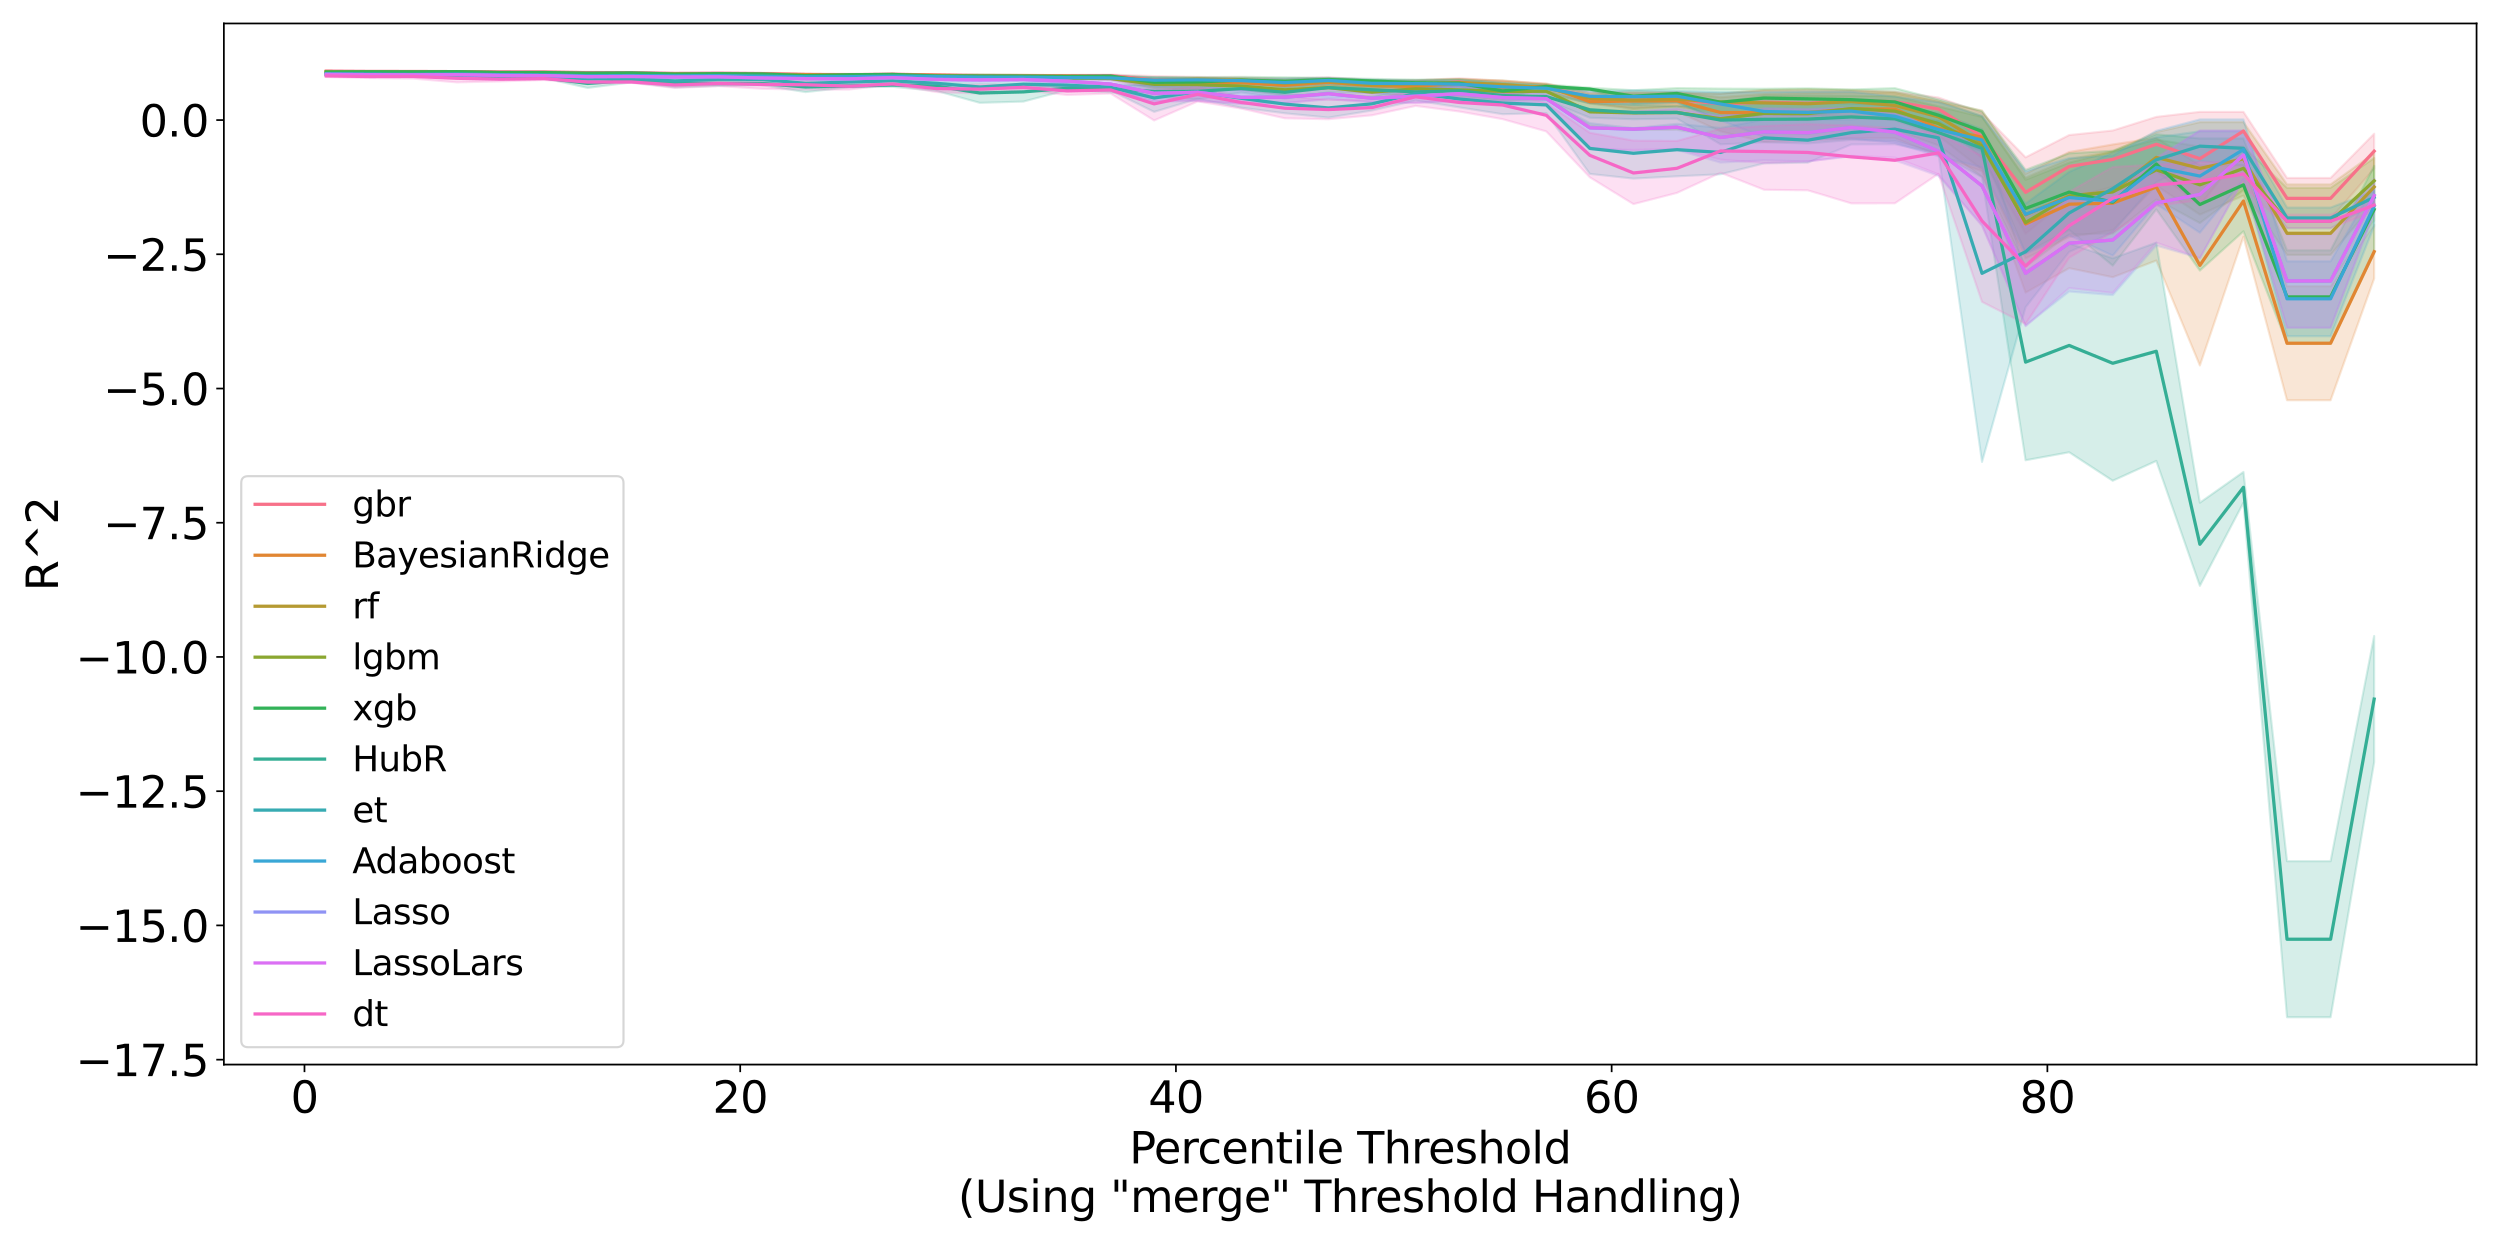 <?xml version="1.0" encoding="utf-8" standalone="no"?>
<!DOCTYPE svg PUBLIC "-//W3C//DTD SVG 1.1//EN"
  "http://www.w3.org/Graphics/SVG/1.1/DTD/svg11.dtd">
<svg xmlns:xlink="http://www.w3.org/1999/xlink" width="1152pt" height="576pt" viewBox="0 0 1152 576" xmlns="http://www.w3.org/2000/svg" version="1.1">
 <defs>
  <style type="text/css">*{stroke-linejoin: round; stroke-linecap: butt}</style>
 </defs>
 <g id="figure_1">
  <g id="patch_1">
   <path d="M 0 576 
L 1152 576 
L 1152 0 
L 0 0 
z
" style="fill: #ffffff"/>
  </g>
  <g id="axes_1">
   <g id="patch_2">
    <path d="M 103.16 490.552 
L 1141.2 490.552 
L 1141.2 10.8 
L 103.16 10.8 
z
" style="fill: #ffffff"/>
   </g>
   <g id="PolyCollection_1">
    <defs>
     <path id="ma897d26956" d="M 150.344 -543.393 
L 150.344 -543.012 
L 170.422 -542.983 
L 190.5 -542.855 
L 210.578 -542.779 
L 230.656 -542.548 
L 250.734 -542.454 
L 270.812 -541.957 
L 290.891 -542.146 
L 310.969 -541.831 
L 331.047 -542.081 
L 351.125 -541.747 
L 371.203 -540.971 
L 391.281 -540.935 
L 411.359 -541.517 
L 431.438 -541.09 
L 451.516 -540.774 
L 471.594 -540.399 
L 491.672 -540.573 
L 511.75 -540.54 
L 531.828 -537.406 
L 551.906 -537.498 
L 571.985 -537.039 
L 592.063 -534.274 
L 612.141 -536.652 
L 632.219 -534.889 
L 652.297 -535.028 
L 672.375 -536.963 
L 692.454 -532.617 
L 712.532 -533.874 
L 732.61 -528.432 
L 752.688 -526.073 
L 772.766 -526.96 
L 792.844 -522.705 
L 812.922 -522.786 
L 833.001 -522.305 
L 853.079 -524.901 
L 873.157 -524.001 
L 893.235 -520.195 
L 913.313 -503.183 
L 933.391 -468.269 
L 953.469 -484.576 
L 973.548 -489.888 
L 993.626 -497.059 
L 1013.704 -481.31 
L 1033.782 -506.821 
L 1053.86 -475.169 
L 1073.938 -475.169 
L 1094.016 -498.293 
L 1094.016 -514.371 
L 1094.016 -514.371 
L 1073.938 -493.997 
L 1053.86 -493.997 
L 1033.782 -524.456 
L 1013.704 -524.456 
L 993.626 -522.13 
L 973.548 -515.849 
L 953.469 -513.763 
L 933.391 -503.491 
L 913.313 -524.041 
L 893.235 -531.063 
L 873.157 -533.698 
L 853.079 -534.212 
L 833.001 -534.203 
L 812.922 -534.277 
L 792.844 -532.829 
L 772.766 -533.401 
L 752.688 -533.181 
L 732.61 -533.789 
L 712.532 -537.315 
L 692.454 -538.706 
L 672.375 -539.969 
L 652.297 -538.985 
L 632.219 -539.204 
L 612.141 -540.402 
L 592.063 -539.767 
L 571.985 -540.36 
L 551.906 -540.559 
L 531.828 -540.947 
L 511.75 -541.633 
L 491.672 -541.496 
L 471.594 -541.438 
L 451.516 -541.504 
L 431.438 -541.745 
L 411.359 -542.053 
L 391.281 -542.017 
L 371.203 -542.145 
L 351.125 -542.484 
L 331.047 -542.473 
L 310.969 -542.543 
L 290.891 -542.81 
L 270.812 -542.934 
L 250.734 -543.175 
L 230.656 -543.185 
L 210.578 -543.191 
L 190.5 -543.225 
L 170.422 -543.188 
L 150.344 -543.393 
z
" style="stroke: #f77189; stroke-opacity: 0.2"/>
    </defs>
    <g clip-path="url(#pfee2f00c14)">
     <use xlink:href="#ma897d26956" x="0" y="576" style="fill: #f77189; fill-opacity: 0.2; stroke: #f77189; stroke-opacity: 0.2"/>
    </g>
   </g>
   <g id="PolyCollection_2">
    <defs>
     <path id="m169e2e3297" d="M 150.344 -543.176 
L 150.344 -542.888 
L 170.422 -542.658 
L 190.5 -542.439 
L 210.578 -542.677 
L 230.656 -542.375 
L 250.734 -542.338 
L 270.812 -541.787 
L 290.891 -541.779 
L 310.969 -541.568 
L 331.047 -541.873 
L 351.125 -541.594 
L 371.203 -541.383 
L 391.281 -541.21 
L 411.359 -541.42 
L 431.438 -541.127 
L 451.516 -540.338 
L 471.594 -540.461 
L 491.672 -540.648 
L 511.75 -539.715 
L 531.828 -535.517 
L 551.906 -534.393 
L 571.985 -536.247 
L 592.063 -534.435 
L 612.141 -536.415 
L 632.219 -534.222 
L 652.297 -533.519 
L 672.375 -535.945 
L 692.454 -531.985 
L 712.532 -534.646 
L 732.61 -524.692 
L 752.688 -525.136 
L 772.766 -524.633 
L 792.844 -515.479 
L 812.922 -510.603 
L 833.001 -511.233 
L 853.079 -512.29 
L 873.157 -512.32 
L 893.235 -504.366 
L 913.313 -497.045 
L 933.391 -441.157 
L 953.469 -452.436 
L 973.548 -448.259 
L 993.626 -455.957 
L 1013.704 -407.596 
L 1033.782 -466.893 
L 1053.86 -391.564 
L 1073.938 -391.564 
L 1094.016 -447.648 
L 1094.016 -472.427 
L 1094.016 -472.427 
L 1073.938 -444.087 
L 1053.86 -444.087 
L 1033.782 -499.848 
L 1013.704 -499.848 
L 993.626 -512.483 
L 973.548 -509.417 
L 953.469 -505.953 
L 933.391 -495.913 
L 913.313 -525.097 
L 893.235 -529.033 
L 873.157 -532.958 
L 853.079 -533.385 
L 833.001 -533.137 
L 812.922 -532.722 
L 792.844 -531.18 
L 772.766 -533.558 
L 752.688 -533.593 
L 732.61 -532.939 
L 712.532 -537.535 
L 692.454 -538.805 
L 672.375 -539.48 
L 652.297 -538.826 
L 632.219 -538.16 
L 612.141 -539.756 
L 592.063 -538.981 
L 571.985 -539.599 
L 551.906 -540.079 
L 531.828 -539.726 
L 511.75 -541.166 
L 491.672 -541.257 
L 471.594 -541.617 
L 451.516 -541.686 
L 431.438 -541.527 
L 411.359 -541.871 
L 391.281 -541.801 
L 371.203 -541.812 
L 351.125 -541.976 
L 331.047 -542.227 
L 310.969 -542.267 
L 290.891 -542.327 
L 270.812 -542.333 
L 250.734 -542.631 
L 230.656 -542.667 
L 210.578 -542.902 
L 190.5 -542.913 
L 170.422 -543.058 
L 150.344 -543.176 
z
" style="stroke: #e18632; stroke-opacity: 0.2"/>
    </defs>
    <g clip-path="url(#pfee2f00c14)">
     <use xlink:href="#m169e2e3297" x="0" y="576" style="fill: #e18632; fill-opacity: 0.2; stroke: #e18632; stroke-opacity: 0.2"/>
    </g>
   </g>
   <g id="PolyCollection_3">
    <defs>
     <path id="m0f72d0cf0c" d="M 150.344 -542.835 
L 150.344 -542.611 
L 170.422 -542.567 
L 190.5 -542.546 
L 210.578 -542.363 
L 230.656 -542.054 
L 250.734 -541.734 
L 270.812 -541.664 
L 290.891 -541.567 
L 310.969 -541.42 
L 331.047 -541.515 
L 351.125 -541.168 
L 371.203 -539.65 
L 391.281 -539.961 
L 411.359 -540.968 
L 431.438 -540.47 
L 451.516 -539.962 
L 471.594 -540.078 
L 491.672 -539.873 
L 511.75 -539.985 
L 531.828 -537.79 
L 551.906 -538.692 
L 571.985 -538.461 
L 592.063 -535.352 
L 612.141 -536.755 
L 632.219 -534.438 
L 652.297 -534.712 
L 672.375 -536.535 
L 692.454 -534.965 
L 712.532 -533.324 
L 732.61 -528.283 
L 752.688 -525.842 
L 772.766 -526.899 
L 792.844 -524.339 
L 812.922 -521.34 
L 833.001 -520.555 
L 853.079 -522.55 
L 873.157 -520.547 
L 893.235 -513.465 
L 913.313 -497.887 
L 933.391 -456.952 
L 953.469 -466.71 
L 973.548 -469.942 
L 993.626 -490.485 
L 1013.704 -477.101 
L 1033.782 -485.874 
L 1053.86 -445.975 
L 1073.938 -445.975 
L 1094.016 -474.288 
L 1094.016 -505.402 
L 1094.016 -505.402 
L 1073.938 -491.021 
L 1053.86 -491.021 
L 1033.782 -519.707 
L 1013.704 -519.707 
L 993.626 -515.102 
L 973.548 -506.228 
L 953.469 -502.646 
L 933.391 -494.186 
L 913.313 -522.453 
L 893.235 -529.589 
L 873.157 -533.555 
L 853.079 -534.569 
L 833.001 -534.936 
L 812.922 -534.571 
L 792.844 -532.889 
L 772.766 -533.074 
L 752.688 -532.872 
L 732.61 -532.838 
L 712.532 -537.113 
L 692.454 -538.954 
L 672.375 -539.576 
L 652.297 -539.005 
L 632.219 -538.909 
L 612.141 -540.069 
L 592.063 -539.634 
L 571.985 -539.822 
L 551.906 -540.162 
L 531.828 -540.343 
L 511.75 -540.879 
L 491.672 -541.037 
L 471.594 -541.015 
L 451.516 -540.939 
L 431.438 -541.282 
L 411.359 -541.633 
L 391.281 -541.647 
L 371.203 -541.453 
L 351.125 -541.968 
L 331.047 -542.08 
L 310.969 -541.98 
L 290.891 -542.342 
L 270.812 -542.193 
L 250.734 -542.556 
L 230.656 -542.758 
L 210.578 -542.837 
L 190.5 -542.753 
L 170.422 -542.805 
L 150.344 -542.835 
z
" style="stroke: #b59a32; stroke-opacity: 0.2"/>
    </defs>
    <g clip-path="url(#pfee2f00c14)">
     <use xlink:href="#m0f72d0cf0c" x="0" y="576" style="fill: #b59a32; fill-opacity: 0.2; stroke: #b59a32; stroke-opacity: 0.2"/>
    </g>
   </g>
   <g id="PolyCollection_4">
    <defs>
     <path id="m1fb822894c" d="M 150.344 -542.942 
L 150.344 -542.637 
L 170.422 -542.723 
L 190.5 -542.456 
L 210.578 -542.585 
L 230.656 -542.332 
L 250.734 -542.053 
L 270.812 -541.708 
L 290.891 -541.577 
L 310.969 -541.284 
L 331.047 -541.157 
L 351.125 -540.86 
L 371.203 -539.913 
L 391.281 -540.225 
L 411.359 -540.63 
L 431.438 -539.738 
L 451.516 -539.189 
L 471.594 -539.042 
L 491.672 -539.345 
L 511.75 -539.178 
L 531.828 -535.013 
L 551.906 -535.049 
L 571.985 -534.771 
L 592.063 -531.84 
L 612.141 -532.902 
L 632.219 -531.552 
L 652.297 -532.821 
L 672.375 -531.308 
L 692.454 -529.844 
L 712.532 -530.713 
L 732.61 -518.037 
L 752.688 -516.146 
L 772.766 -516.185 
L 792.844 -512.892 
L 812.922 -514.897 
L 833.001 -514.293 
L 853.079 -516.899 
L 873.157 -516.135 
L 893.235 -508.98 
L 913.313 -494.554 
L 933.391 -453.087 
L 953.469 -467.95 
L 973.548 -468.381 
L 993.626 -484.091 
L 1013.704 -473.199 
L 1033.782 -488.401 
L 1053.86 -458.53 
L 1073.938 -458.53 
L 1094.016 -482.236 
L 1094.016 -503.158 
L 1094.016 -503.158 
L 1073.938 -489.466 
L 1053.86 -489.466 
L 1033.782 -508.451 
L 1013.704 -508.451 
L 993.626 -511.703 
L 973.548 -506.132 
L 953.469 -501.074 
L 933.391 -493.19 
L 913.313 -522.098 
L 893.235 -526.992 
L 873.157 -531.65 
L 853.079 -531.896 
L 833.001 -531.96 
L 812.922 -531.85 
L 792.844 -528.89 
L 772.766 -530.994 
L 752.688 -530.632 
L 732.61 -529.636 
L 712.532 -535.931 
L 692.454 -537.742 
L 672.375 -538.16 
L 652.297 -537.41 
L 632.219 -535.424 
L 612.141 -538.105 
L 592.063 -537.637 
L 571.985 -538.21 
L 551.906 -538.377 
L 531.828 -539.433 
L 511.75 -540.662 
L 491.672 -540.599 
L 471.594 -540.715 
L 451.516 -540.578 
L 431.438 -540.656 
L 411.359 -541.244 
L 391.281 -541.242 
L 371.203 -541.297 
L 351.125 -541.72 
L 331.047 -541.78 
L 310.969 -541.993 
L 290.891 -542.068 
L 270.812 -542.225 
L 250.734 -542.442 
L 230.656 -542.717 
L 210.578 -542.857 
L 190.5 -542.799 
L 170.422 -542.982 
L 150.344 -542.942 
z
" style="stroke: #8ba731; stroke-opacity: 0.2"/>
    </defs>
    <g clip-path="url(#pfee2f00c14)">
     <use xlink:href="#m1fb822894c" x="0" y="576" style="fill: #8ba731; fill-opacity: 0.2; stroke: #8ba731; stroke-opacity: 0.2"/>
    </g>
   </g>
   <g id="PolyCollection_5">
    <defs>
     <path id="m94ec29759d" d="M 150.344 -542.949 
L 150.344 -542.619 
L 170.422 -542.738 
L 190.5 -542.687 
L 210.578 -542.808 
L 230.656 -542.036 
L 250.734 -542.178 
L 270.812 -541.9 
L 290.891 -542.005 
L 310.969 -541.45 
L 331.047 -541.778 
L 351.125 -541.762 
L 371.203 -540.675 
L 391.281 -541.194 
L 411.359 -541.433 
L 431.438 -540.726 
L 451.516 -540.185 
L 471.594 -540.515 
L 491.672 -540.146 
L 511.75 -540.524 
L 531.828 -536.077 
L 551.906 -535.187 
L 571.985 -537.785 
L 592.063 -536.724 
L 612.141 -538.678 
L 632.219 -537.45 
L 652.297 -536.594 
L 672.375 -535.916 
L 692.454 -530.446 
L 712.532 -535.432 
L 732.61 -534.397 
L 752.688 -528.358 
L 772.766 -529.034 
L 792.844 -520.305 
L 812.922 -523.312 
L 833.001 -523.003 
L 853.079 -522.326 
L 873.157 -521.23 
L 893.235 -515.032 
L 913.313 -506.212 
L 933.391 -459.404 
L 953.469 -470.078 
L 973.548 -453.59 
L 993.626 -479.518 
L 1013.704 -451.317 
L 1033.782 -469.415 
L 1053.86 -417.719 
L 1073.938 -417.719 
L 1094.016 -459.392 
L 1094.016 -499.56 
L 1094.016 -499.56 
L 1073.938 -460.659 
L 1053.86 -460.659 
L 1033.782 -512.204 
L 1013.704 -512.204 
L 993.626 -514.123 
L 973.548 -506.53 
L 953.469 -505.341 
L 933.391 -497.731 
L 913.313 -524.758 
L 893.235 -530.197 
L 873.157 -535.385 
L 853.079 -534.771 
L 833.001 -535.301 
L 812.922 -535.105 
L 792.844 -535.163 
L 772.766 -535.414 
L 752.688 -534.417 
L 732.61 -535.591 
L 712.532 -537.093 
L 692.454 -537.725 
L 672.375 -539.494 
L 652.297 -539.313 
L 632.219 -539.662 
L 612.141 -540.089 
L 592.063 -540.386 
L 571.985 -540.585 
L 551.906 -540.461 
L 531.828 -540.43 
L 511.75 -541.396 
L 491.672 -541.2 
L 471.594 -541.442 
L 451.516 -541.687 
L 431.438 -541.365 
L 411.359 -541.996 
L 391.281 -541.856 
L 371.203 -541.678 
L 351.125 -542.09 
L 331.047 -542.321 
L 310.969 -542.249 
L 290.891 -542.778 
L 270.812 -542.641 
L 250.734 -542.931 
L 230.656 -543.017 
L 210.578 -543.146 
L 190.5 -543.056 
L 170.422 -543.08 
L 150.344 -542.949 
z
" style="stroke: #32b258; stroke-opacity: 0.2"/>
    </defs>
    <g clip-path="url(#pfee2f00c14)">
     <use xlink:href="#m94ec29759d" x="0" y="576" style="fill: #32b258; fill-opacity: 0.2; stroke: #32b258; stroke-opacity: 0.2"/>
    </g>
   </g>
   <g id="PolyCollection_6">
    <defs>
     <path id="m4b69ab3e09" d="M 150.344 -541.88 
L 150.344 -540.942 
L 170.422 -541.15 
L 190.5 -541.128 
L 210.578 -540.623 
L 230.656 -540.579 
L 250.734 -540.021 
L 270.812 -535.491 
L 290.891 -538.032 
L 310.969 -535.765 
L 331.047 -536.398 
L 351.125 -536.789 
L 371.203 -533.563 
L 391.281 -535.782 
L 411.359 -535.998 
L 431.438 -534.132 
L 451.516 -528.619 
L 471.594 -529.199 
L 491.672 -534.464 
L 511.75 -533.436 
L 531.828 -531.295 
L 551.906 -530.201 
L 571.985 -533.399 
L 592.063 -530.573 
L 612.141 -533.481 
L 632.219 -533.117 
L 652.297 -531.688 
L 672.375 -531.815 
L 692.454 -529.381 
L 712.532 -529.82 
L 732.61 -521.755 
L 752.688 -521.058 
L 772.766 -521.361 
L 792.844 -509.481 
L 812.922 -510.444 
L 833.001 -509.88 
L 853.079 -511.523 
L 873.157 -511.047 
L 893.235 -505.318 
L 913.313 -494.311 
L 933.391 -363.92 
L 953.469 -367.602 
L 973.548 -354.478 
L 993.626 -363.597 
L 1013.704 -306.06 
L 1033.782 -344.365 
L 1053.86 -107.255 
L 1073.938 -107.255 
L 1094.016 -224.806 
L 1094.016 -282.918 
L 1094.016 -282.918 
L 1073.938 -179.157 
L 1053.86 -179.157 
L 1033.782 -358.532 
L 1013.704 -344.365 
L 993.626 -464.172 
L 973.548 -456.993 
L 953.469 -463.742 
L 933.391 -451.067 
L 913.313 -516.423 
L 893.235 -524.002 
L 873.157 -527.384 
L 853.079 -528.226 
L 833.001 -528.705 
L 812.922 -528.435 
L 792.844 -528.332 
L 772.766 -527.018 
L 752.688 -527.7 
L 732.61 -528.518 
L 712.532 -532.954 
L 692.454 -535.229 
L 672.375 -536.294 
L 652.297 -535.555 
L 632.219 -536.148 
L 612.141 -537.833 
L 592.063 -536.653 
L 571.985 -537.107 
L 551.906 -537.291 
L 531.828 -536.784 
L 511.75 -536.509 
L 491.672 -536.142 
L 471.594 -536.954 
L 451.516 -536.402 
L 431.438 -537.821 
L 411.359 -537.386 
L 391.281 -536.786 
L 371.203 -537.926 
L 351.125 -538.321 
L 331.047 -538.619 
L 310.969 -539.255 
L 290.891 -539.808 
L 270.812 -539.325 
L 250.734 -540.235 
L 230.656 -541.087 
L 210.578 -541.226 
L 190.5 -541.457 
L 170.422 -541.87 
L 150.344 -541.88 
z
" style="stroke: #35ae95; stroke-opacity: 0.2"/>
    </defs>
    <g clip-path="url(#pfee2f00c14)">
     <use xlink:href="#m4b69ab3e09" x="0" y="576" style="fill: #35ae95; fill-opacity: 0.2; stroke: #35ae95; stroke-opacity: 0.2"/>
    </g>
   </g>
   <g id="PolyCollection_7">
    <defs>
     <path id="m2ccf899163" d="M 150.344 -542.34 
L 150.344 -541.63 
L 170.422 -541.335 
L 190.5 -540.92 
L 210.578 -540.022 
L 230.656 -539.839 
L 250.734 -540.145 
L 270.812 -538.857 
L 290.891 -538.823 
L 310.969 -537.337 
L 331.047 -538.814 
L 351.125 -538.451 
L 371.203 -535.9 
L 391.281 -536.897 
L 411.359 -538.34 
L 431.438 -536.744 
L 451.516 -533.831 
L 471.594 -536.395 
L 491.672 -535.091 
L 511.75 -534.306 
L 531.828 -524.457 
L 551.906 -530.469 
L 571.985 -526.408 
L 592.063 -523.807 
L 612.141 -521.817 
L 632.219 -525.084 
L 652.297 -529.67 
L 672.375 -526.54 
L 692.454 -523.374 
L 712.532 -523.886 
L 732.61 -495.868 
L 752.688 -493.701 
L 772.766 -494.759 
L 792.844 -495.715 
L 812.922 -500.715 
L 833.001 -501.058 
L 853.079 -509.443 
L 873.157 -509.508 
L 893.235 -505.256 
L 913.313 -363.146 
L 933.391 -434.437 
L 953.469 -459.917 
L 973.548 -469.006 
L 993.626 -492.055 
L 1013.704 -501.82 
L 1033.782 -499.814 
L 1053.86 -470.778 
L 1073.938 -470.778 
L 1094.016 -482.17 
L 1094.016 -487.98 
L 1094.016 -487.98 
L 1073.938 -480.358 
L 1053.86 -480.358 
L 1033.782 -515.496 
L 1013.704 -515.496 
L 993.626 -512.708 
L 973.548 -505.699 
L 953.469 -496.77 
L 933.391 -482.164 
L 913.313 -509.479 
L 893.235 -520.114 
L 873.157 -523.028 
L 853.079 -520.936 
L 833.001 -520.833 
L 812.922 -520.885 
L 792.844 -517.05 
L 772.766 -518.956 
L 752.688 -516.951 
L 732.61 -519.252 
L 712.532 -530.273 
L 692.454 -532.664 
L 672.375 -534.465 
L 652.297 -536.095 
L 632.219 -531.524 
L 612.141 -531.466 
L 592.063 -532.589 
L 571.985 -534.617 
L 551.906 -536.899 
L 531.828 -536.63 
L 511.75 -537.183 
L 491.672 -538.068 
L 471.594 -538.032 
L 451.516 -537.827 
L 431.438 -538.475 
L 411.359 -539.124 
L 391.281 -539.55 
L 371.203 -539.112 
L 351.125 -540.412 
L 331.047 -540.229 
L 310.969 -539.65 
L 290.891 -540.678 
L 270.812 -540.232 
L 250.734 -541.142 
L 230.656 -541.549 
L 210.578 -542.071 
L 190.5 -541.942 
L 170.422 -542.2 
L 150.344 -542.34 
z
" style="stroke: #37abb2; stroke-opacity: 0.2"/>
    </defs>
    <g clip-path="url(#pfee2f00c14)">
     <use xlink:href="#m2ccf899163" x="0" y="576" style="fill: #37abb2; fill-opacity: 0.2; stroke: #37abb2; stroke-opacity: 0.2"/>
    </g>
   </g>
   <g id="PolyCollection_8">
    <defs>
     <path id="me60ff477b9" d="M 150.344 -542.081 
L 150.344 -541.765 
L 170.422 -541.528 
L 190.5 -541.567 
L 210.578 -541.755 
L 230.656 -541.425 
L 250.734 -541.232 
L 270.812 -540.685 
L 290.891 -541.004 
L 310.969 -540.806 
L 331.047 -540.859 
L 351.125 -540.676 
L 371.203 -540.482 
L 391.281 -540.385 
L 411.359 -540.61 
L 431.438 -540.427 
L 451.516 -539.839 
L 471.594 -539.808 
L 491.672 -539.8 
L 511.75 -539.532 
L 531.828 -537.709 
L 551.906 -538.371 
L 571.985 -537.975 
L 592.063 -535.876 
L 612.141 -537.323 
L 632.219 -535.801 
L 652.297 -535.851 
L 672.375 -534.922 
L 692.454 -533.734 
L 712.532 -533.871 
L 732.61 -528.58 
L 752.688 -527.928 
L 772.766 -528.588 
L 792.844 -520.51 
L 812.922 -512.823 
L 833.001 -511.679 
L 853.079 -512.162 
L 873.157 -510.107 
L 893.235 -503.981 
L 913.313 -498.882 
L 933.391 -459.121 
L 953.469 -467.536 
L 973.548 -458.197 
L 993.626 -481.958 
L 1013.704 -468.766 
L 1033.782 -493.29 
L 1053.86 -421.065 
L 1073.938 -421.065 
L 1094.016 -471.841 
L 1094.016 -490.38 
L 1094.016 -490.38 
L 1073.938 -455.561 
L 1053.86 -455.561 
L 1033.782 -520.957 
L 1013.704 -520.957 
L 993.626 -515.722 
L 973.548 -504.307 
L 953.469 -503.136 
L 933.391 -497.049 
L 913.313 -522.586 
L 893.235 -528.895 
L 873.157 -531.424 
L 853.079 -533.72 
L 833.001 -533.739 
L 812.922 -533.496 
L 792.844 -533.507 
L 772.766 -534.102 
L 752.688 -534.389 
L 732.61 -533.833 
L 712.532 -536.455 
L 692.454 -537.768 
L 672.375 -539.128 
L 652.297 -538.988 
L 632.219 -539.278 
L 612.141 -540.107 
L 592.063 -539.847 
L 571.985 -539.654 
L 551.906 -539.996 
L 531.828 -540.394 
L 511.75 -540.685 
L 491.672 -540.667 
L 471.594 -540.956 
L 451.516 -541.023 
L 431.438 -541.022 
L 411.359 -541.249 
L 391.281 -540.88 
L 371.203 -540.768 
L 351.125 -541.153 
L 331.047 -541.473 
L 310.969 -541.38 
L 290.891 -541.364 
L 270.812 -541.535 
L 250.734 -541.73 
L 230.656 -541.781 
L 210.578 -542.018 
L 190.5 -541.898 
L 170.422 -542.048 
L 150.344 -542.081 
z
" style="stroke: #39a7d6; stroke-opacity: 0.2"/>
    </defs>
    <g clip-path="url(#pfee2f00c14)">
     <use xlink:href="#me60ff477b9" x="0" y="576" style="fill: #39a7d6; fill-opacity: 0.2; stroke: #39a7d6; stroke-opacity: 0.2"/>
    </g>
   </g>
   <g id="PolyCollection_9">
    <defs>
     <path id="mc2ed41d6ba" d="M 150.344 -541.81 
L 150.344 -541.638 
L 170.422 -541.37 
L 190.5 -541.316 
L 210.578 -541.515 
L 230.656 -540.933 
L 250.734 -540.784 
L 270.812 -540.205 
L 290.891 -540.321 
L 310.969 -540.253 
L 331.047 -540.315 
L 351.125 -539.681 
L 371.203 -539.467 
L 391.281 -539.235 
L 411.359 -539.814 
L 431.438 -539.035 
L 451.516 -538.447 
L 471.594 -538.762 
L 491.672 -537.118 
L 511.75 -534.357 
L 531.828 -529.249 
L 551.906 -529.514 
L 571.985 -528.162 
L 592.063 -528.553 
L 612.141 -530.406 
L 632.219 -528.918 
L 652.297 -528.66 
L 672.375 -529.531 
L 692.454 -527.593 
L 712.532 -528.118 
L 732.61 -507.909 
L 752.688 -506.446 
L 772.766 -506.867 
L 792.844 -501.071 
L 812.922 -502.144 
L 833.001 -501.607 
L 853.079 -503.987 
L 873.157 -502.117 
L 893.235 -494.905 
L 913.313 -472.278 
L 933.391 -425.935 
L 953.469 -441.669 
L 973.548 -440.016 
L 993.626 -462.834 
L 1013.704 -457.028 
L 1033.782 -493.295 
L 1053.86 -425.006 
L 1073.938 -425.006 
L 1094.016 -478.196 
L 1094.016 -493.541 
L 1094.016 -493.541 
L 1073.938 -468.064 
L 1053.86 -468.064 
L 1033.782 -515.819 
L 1013.704 -515.819 
L 993.626 -502.762 
L 973.548 -487.819 
L 953.469 -484.577 
L 933.391 -471.453 
L 913.313 -509.28 
L 893.235 -517.184 
L 873.157 -523.915 
L 853.079 -526.455 
L 833.001 -525.886 
L 812.922 -526.03 
L 792.844 -522.465 
L 772.766 -526.094 
L 752.688 -524.559 
L 732.61 -524.92 
L 712.532 -532.662 
L 692.454 -534.758 
L 672.375 -536.252 
L 652.297 -535.42 
L 632.219 -532.811 
L 612.141 -535.634 
L 592.063 -534.549 
L 571.985 -534.544 
L 551.906 -536.468 
L 531.828 -536.779 
L 511.75 -539.403 
L 491.672 -539.754 
L 471.594 -539.847 
L 451.516 -539.776 
L 431.438 -539.894 
L 411.359 -540.689 
L 391.281 -540.027 
L 371.203 -540.135 
L 351.125 -540.443 
L 331.047 -540.816 
L 310.969 -540.713 
L 290.891 -541.151 
L 270.812 -541.054 
L 250.734 -541.554 
L 230.656 -541.536 
L 210.578 -541.709 
L 190.5 -541.746 
L 170.422 -541.844 
L 150.344 -541.81 
z
" style="stroke: #8f93f4; stroke-opacity: 0.2"/>
    </defs>
    <g clip-path="url(#pfee2f00c14)">
     <use xlink:href="#mc2ed41d6ba" x="0" y="576" style="fill: #8f93f4; fill-opacity: 0.2; stroke: #8f93f4; stroke-opacity: 0.2"/>
    </g>
   </g>
   <g id="PolyCollection_10">
    <defs>
     <path id="m9a49f46953" d="M 150.344 -541.811 
L 150.344 -541.636 
L 170.422 -541.345 
L 190.5 -541.287 
L 210.578 -541.519 
L 230.656 -540.971 
L 250.734 -540.784 
L 270.812 -540.235 
L 290.891 -540.348 
L 310.969 -540.228 
L 331.047 -540.314 
L 351.125 -539.7 
L 371.203 -539.456 
L 391.281 -539.275 
L 411.359 -539.843 
L 431.438 -539.001 
L 451.516 -538.459 
L 471.594 -538.768 
L 491.672 -537.089 
L 511.75 -534.319 
L 531.828 -529.25 
L 551.906 -529.403 
L 571.985 -528.254 
L 592.063 -528.459 
L 612.141 -530.215 
L 632.219 -528.9 
L 652.297 -528.495 
L 672.375 -529.557 
L 692.454 -527.53 
L 712.532 -528.29 
L 732.61 -507.34 
L 752.688 -506.925 
L 772.766 -507.397 
L 792.844 -502.434 
L 812.922 -500.835 
L 833.001 -501.608 
L 853.079 -504.199 
L 873.157 -503.413 
L 893.235 -495.654 
L 913.313 -471.897 
L 933.391 -425.693 
L 953.469 -443.276 
L 973.548 -441.039 
L 993.626 -464.217 
L 1013.704 -457.026 
L 1033.782 -493.293 
L 1053.86 -425.003 
L 1073.938 -425.003 
L 1094.016 -478.207 
L 1094.016 -493.53 
L 1094.016 -493.53 
L 1073.938 -468.07 
L 1053.86 -468.07 
L 1033.782 -515.819 
L 1013.704 -515.819 
L 993.626 -503.388 
L 973.548 -488.415 
L 953.469 -484.263 
L 933.391 -471.461 
L 913.313 -509.85 
L 893.235 -516.448 
L 873.157 -523.842 
L 853.079 -526.267 
L 833.001 -525.713 
L 812.922 -526.06 
L 792.844 -522.368 
L 772.766 -525.822 
L 752.688 -524.564 
L 732.61 -524.843 
L 712.532 -532.524 
L 692.454 -534.502 
L 672.375 -536.264 
L 652.297 -535.216 
L 632.219 -532.929 
L 612.141 -535.645 
L 592.063 -534.645 
L 571.985 -534.395 
L 551.906 -536.396 
L 531.828 -536.887 
L 511.75 -539.425 
L 491.672 -539.754 
L 471.594 -539.834 
L 451.516 -539.809 
L 431.438 -539.876 
L 411.359 -540.635 
L 391.281 -540.047 
L 371.203 -540.115 
L 351.125 -540.426 
L 331.047 -540.815 
L 310.969 -540.713 
L 290.891 -541.184 
L 270.812 -541.076 
L 250.734 -541.528 
L 230.656 -541.542 
L 210.578 -541.71 
L 190.5 -541.733 
L 170.422 -541.851 
L 150.344 -541.811 
z
" style="stroke: #db70f4; stroke-opacity: 0.2"/>
    </defs>
    <g clip-path="url(#pfee2f00c14)">
     <use xlink:href="#m9a49f46953" x="0" y="576" style="fill: #db70f4; fill-opacity: 0.2; stroke: #db70f4; stroke-opacity: 0.2"/>
    </g>
   </g>
   <g id="PolyCollection_11">
    <defs>
     <path id="m961e4e3504" d="M 150.344 -541.57 
L 150.344 -540.502 
L 170.422 -540.044 
L 190.5 -539.765 
L 210.578 -538.03 
L 230.656 -538.504 
L 250.734 -539.161 
L 270.812 -537.474 
L 290.891 -537.866 
L 310.969 -535.471 
L 331.047 -536.349 
L 351.125 -535.077 
L 371.203 -534.723 
L 391.281 -534.757 
L 411.359 -536.991 
L 431.438 -533.58 
L 451.516 -532.883 
L 471.594 -534.511 
L 491.672 -532.229 
L 511.75 -532.911 
L 531.828 -520.493 
L 551.906 -529.278 
L 571.985 -525.975 
L 592.063 -521.489 
L 612.141 -521.058 
L 632.219 -522.885 
L 652.297 -527.204 
L 672.375 -524.631 
L 692.454 -521.087 
L 712.532 -515.445 
L 732.61 -494.286 
L 752.688 -481.949 
L 772.766 -487.119 
L 792.844 -496.403 
L 812.922 -488.553 
L 833.001 -488.302 
L 853.079 -482.284 
L 873.157 -482.307 
L 893.235 -495.918 
L 913.313 -436.898 
L 933.391 -426.712 
L 953.469 -457.265 
L 973.548 -469.006 
L 993.626 -481.134 
L 1013.704 -483.717 
L 1033.782 -490.274 
L 1053.86 -470.932 
L 1073.938 -470.932 
L 1094.016 -478.569 
L 1094.016 -484.403 
L 1094.016 -484.403 
L 1073.938 -477.112 
L 1053.86 -477.112 
L 1033.782 -501.372 
L 1013.704 -501.372 
L 993.626 -500.166 
L 973.548 -499.07 
L 953.469 -487.589 
L 933.391 -476.039 
L 913.313 -504.047 
L 893.235 -514.587 
L 873.157 -516.898 
L 853.079 -518.172 
L 833.001 -518.79 
L 812.922 -517.954 
L 792.844 -516.667 
L 772.766 -511.041 
L 752.688 -511.202 
L 732.61 -514.813 
L 712.532 -528.541 
L 692.454 -533.946 
L 672.375 -533.053 
L 652.297 -534.847 
L 632.219 -530.125 
L 612.141 -530.049 
L 592.063 -531.617 
L 571.985 -531.461 
L 551.906 -535.751 
L 531.828 -534.521 
L 511.75 -536.433 
L 491.672 -535.961 
L 471.594 -536.914 
L 451.516 -537.14 
L 431.438 -536.707 
L 411.359 -537.686 
L 391.281 -537.584 
L 371.203 -538.746 
L 351.125 -539.198 
L 331.047 -538.907 
L 310.969 -538.405 
L 290.891 -538.645 
L 270.812 -538.972 
L 250.734 -540.293 
L 230.656 -540.523 
L 210.578 -541.358 
L 190.5 -541.52 
L 170.422 -541.37 
L 150.344 -541.57 
z
" style="stroke: #f667c6; stroke-opacity: 0.2"/>
    </defs>
    <g clip-path="url(#pfee2f00c14)">
     <use xlink:href="#m961e4e3504" x="0" y="576" style="fill: #f667c6; fill-opacity: 0.2; stroke: #f667c6; stroke-opacity: 0.2"/>
    </g>
   </g>
   <g id="matplotlib.axis_1">
    <g id="xtick_1">
     <g id="line2d_1">
      <defs>
       <path id="m45111215b3" d="M 0 0 
L 0 3.5 
" style="stroke: #000000; stroke-width: 0.8"/>
      </defs>
      <g>
       <use xlink:href="#m45111215b3" x="140.305" y="490.552" style="stroke: #000000; stroke-width: 0.8"/>
      </g>
     </g>
     <g id="text_1">
      <!-- 0 -->
      <g transform="translate(133.942 512.749) scale(0.2 -0.2)">
       <defs>
        <path id="DejaVuSans-30" d="M 2034 4250 
Q 1547 4250 1301 3770 
Q 1056 3291 1056 2328 
Q 1056 1369 1301 889 
Q 1547 409 2034 409 
Q 2525 409 2770 889 
Q 3016 1369 3016 2328 
Q 3016 3291 2770 3770 
Q 2525 4250 2034 4250 
z
M 2034 4750 
Q 2819 4750 3233 4129 
Q 3647 3509 3647 2328 
Q 3647 1150 3233 529 
Q 2819 -91 2034 -91 
Q 1250 -91 836 529 
Q 422 1150 422 2328 
Q 422 3509 836 4129 
Q 1250 4750 2034 4750 
z
" transform="scale(0.016)"/>
       </defs>
       <use xlink:href="#DejaVuSans-30"/>
      </g>
     </g>
    </g>
    <g id="xtick_2">
     <g id="line2d_2">
      <g>
       <use xlink:href="#m45111215b3" x="341.086" y="490.552" style="stroke: #000000; stroke-width: 0.8"/>
      </g>
     </g>
     <g id="text_2">
      <!-- 20 -->
      <g transform="translate(328.361 512.749) scale(0.2 -0.2)">
       <defs>
        <path id="DejaVuSans-32" d="M 1228 531 
L 3431 531 
L 3431 0 
L 469 0 
L 469 531 
Q 828 903 1448 1529 
Q 2069 2156 2228 2338 
Q 2531 2678 2651 2914 
Q 2772 3150 2772 3378 
Q 2772 3750 2511 3984 
Q 2250 4219 1831 4219 
Q 1534 4219 1204 4116 
Q 875 4013 500 3803 
L 500 4441 
Q 881 4594 1212 4672 
Q 1544 4750 1819 4750 
Q 2544 4750 2975 4387 
Q 3406 4025 3406 3419 
Q 3406 3131 3298 2873 
Q 3191 2616 2906 2266 
Q 2828 2175 2409 1742 
Q 1991 1309 1228 531 
z
" transform="scale(0.016)"/>
       </defs>
       <use xlink:href="#DejaVuSans-32"/>
       <use xlink:href="#DejaVuSans-30" x="63.623"/>
      </g>
     </g>
    </g>
    <g id="xtick_3">
     <g id="line2d_3">
      <g>
       <use xlink:href="#m45111215b3" x="541.867" y="490.552" style="stroke: #000000; stroke-width: 0.8"/>
      </g>
     </g>
     <g id="text_3">
      <!-- 40 -->
      <g transform="translate(529.142 512.749) scale(0.2 -0.2)">
       <defs>
        <path id="DejaVuSans-34" d="M 2419 4116 
L 825 1625 
L 2419 1625 
L 2419 4116 
z
M 2253 4666 
L 3047 4666 
L 3047 1625 
L 3713 1625 
L 3713 1100 
L 3047 1100 
L 3047 0 
L 2419 0 
L 2419 1100 
L 313 1100 
L 313 1709 
L 2253 4666 
z
" transform="scale(0.016)"/>
       </defs>
       <use xlink:href="#DejaVuSans-34"/>
       <use xlink:href="#DejaVuSans-30" x="63.623"/>
      </g>
     </g>
    </g>
    <g id="xtick_4">
     <g id="line2d_4">
      <g>
       <use xlink:href="#m45111215b3" x="742.649" y="490.552" style="stroke: #000000; stroke-width: 0.8"/>
      </g>
     </g>
     <g id="text_4">
      <!-- 60 -->
      <g transform="translate(729.924 512.749) scale(0.2 -0.2)">
       <defs>
        <path id="DejaVuSans-36" d="M 2113 2584 
Q 1688 2584 1439 2293 
Q 1191 2003 1191 1497 
Q 1191 994 1439 701 
Q 1688 409 2113 409 
Q 2538 409 2786 701 
Q 3034 994 3034 1497 
Q 3034 2003 2786 2293 
Q 2538 2584 2113 2584 
z
M 3366 4563 
L 3366 3988 
Q 3128 4100 2886 4159 
Q 2644 4219 2406 4219 
Q 1781 4219 1451 3797 
Q 1122 3375 1075 2522 
Q 1259 2794 1537 2939 
Q 1816 3084 2150 3084 
Q 2853 3084 3261 2657 
Q 3669 2231 3669 1497 
Q 3669 778 3244 343 
Q 2819 -91 2113 -91 
Q 1303 -91 875 529 
Q 447 1150 447 2328 
Q 447 3434 972 4092 
Q 1497 4750 2381 4750 
Q 2619 4750 2861 4703 
Q 3103 4656 3366 4563 
z
" transform="scale(0.016)"/>
       </defs>
       <use xlink:href="#DejaVuSans-36"/>
       <use xlink:href="#DejaVuSans-30" x="63.623"/>
      </g>
     </g>
    </g>
    <g id="xtick_5">
     <g id="line2d_5">
      <g>
       <use xlink:href="#m45111215b3" x="943.43" y="490.552" style="stroke: #000000; stroke-width: 0.8"/>
      </g>
     </g>
     <g id="text_5">
      <!-- 80 -->
      <g transform="translate(930.705 512.749) scale(0.2 -0.2)">
       <defs>
        <path id="DejaVuSans-38" d="M 2034 2216 
Q 1584 2216 1326 1975 
Q 1069 1734 1069 1313 
Q 1069 891 1326 650 
Q 1584 409 2034 409 
Q 2484 409 2743 651 
Q 3003 894 3003 1313 
Q 3003 1734 2745 1975 
Q 2488 2216 2034 2216 
z
M 1403 2484 
Q 997 2584 770 2862 
Q 544 3141 544 3541 
Q 544 4100 942 4425 
Q 1341 4750 2034 4750 
Q 2731 4750 3128 4425 
Q 3525 4100 3525 3541 
Q 3525 3141 3298 2862 
Q 3072 2584 2669 2484 
Q 3125 2378 3379 2068 
Q 3634 1759 3634 1313 
Q 3634 634 3220 271 
Q 2806 -91 2034 -91 
Q 1263 -91 848 271 
Q 434 634 434 1313 
Q 434 1759 690 2068 
Q 947 2378 1403 2484 
z
M 1172 3481 
Q 1172 3119 1398 2916 
Q 1625 2713 2034 2713 
Q 2441 2713 2670 2916 
Q 2900 3119 2900 3481 
Q 2900 3844 2670 4047 
Q 2441 4250 2034 4250 
Q 1625 4250 1398 4047 
Q 1172 3844 1172 3481 
z
" transform="scale(0.016)"/>
       </defs>
       <use xlink:href="#DejaVuSans-38"/>
       <use xlink:href="#DejaVuSans-30" x="63.623"/>
      </g>
     </g>
    </g>
    <g id="text_6">
     <!-- Percentile Threshold -->
     <g transform="translate(520.4 536.105) scale(0.2 -0.2)">
      <defs>
       <path id="DejaVuSans-50" d="M 1259 4147 
L 1259 2394 
L 2053 2394 
Q 2494 2394 2734 2622 
Q 2975 2850 2975 3272 
Q 2975 3691 2734 3919 
Q 2494 4147 2053 4147 
L 1259 4147 
z
M 628 4666 
L 2053 4666 
Q 2838 4666 3239 4311 
Q 3641 3956 3641 3272 
Q 3641 2581 3239 2228 
Q 2838 1875 2053 1875 
L 1259 1875 
L 1259 0 
L 628 0 
L 628 4666 
z
" transform="scale(0.016)"/>
       <path id="DejaVuSans-65" d="M 3597 1894 
L 3597 1613 
L 953 1613 
Q 991 1019 1311 708 
Q 1631 397 2203 397 
Q 2534 397 2845 478 
Q 3156 559 3463 722 
L 3463 178 
Q 3153 47 2828 -22 
Q 2503 -91 2169 -91 
Q 1331 -91 842 396 
Q 353 884 353 1716 
Q 353 2575 817 3079 
Q 1281 3584 2069 3584 
Q 2775 3584 3186 3129 
Q 3597 2675 3597 1894 
z
M 3022 2063 
Q 3016 2534 2758 2815 
Q 2500 3097 2075 3097 
Q 1594 3097 1305 2825 
Q 1016 2553 972 2059 
L 3022 2063 
z
" transform="scale(0.016)"/>
       <path id="DejaVuSans-72" d="M 2631 2963 
Q 2534 3019 2420 3045 
Q 2306 3072 2169 3072 
Q 1681 3072 1420 2755 
Q 1159 2438 1159 1844 
L 1159 0 
L 581 0 
L 581 3500 
L 1159 3500 
L 1159 2956 
Q 1341 3275 1631 3429 
Q 1922 3584 2338 3584 
Q 2397 3584 2469 3576 
Q 2541 3569 2628 3553 
L 2631 2963 
z
" transform="scale(0.016)"/>
       <path id="DejaVuSans-63" d="M 3122 3366 
L 3122 2828 
Q 2878 2963 2633 3030 
Q 2388 3097 2138 3097 
Q 1578 3097 1268 2742 
Q 959 2388 959 1747 
Q 959 1106 1268 751 
Q 1578 397 2138 397 
Q 2388 397 2633 464 
Q 2878 531 3122 666 
L 3122 134 
Q 2881 22 2623 -34 
Q 2366 -91 2075 -91 
Q 1284 -91 818 406 
Q 353 903 353 1747 
Q 353 2603 823 3093 
Q 1294 3584 2113 3584 
Q 2378 3584 2631 3529 
Q 2884 3475 3122 3366 
z
" transform="scale(0.016)"/>
       <path id="DejaVuSans-6e" d="M 3513 2113 
L 3513 0 
L 2938 0 
L 2938 2094 
Q 2938 2591 2744 2837 
Q 2550 3084 2163 3084 
Q 1697 3084 1428 2787 
Q 1159 2491 1159 1978 
L 1159 0 
L 581 0 
L 581 3500 
L 1159 3500 
L 1159 2956 
Q 1366 3272 1645 3428 
Q 1925 3584 2291 3584 
Q 2894 3584 3203 3211 
Q 3513 2838 3513 2113 
z
" transform="scale(0.016)"/>
       <path id="DejaVuSans-74" d="M 1172 4494 
L 1172 3500 
L 2356 3500 
L 2356 3053 
L 1172 3053 
L 1172 1153 
Q 1172 725 1289 603 
Q 1406 481 1766 481 
L 2356 481 
L 2356 0 
L 1766 0 
Q 1100 0 847 248 
Q 594 497 594 1153 
L 594 3053 
L 172 3053 
L 172 3500 
L 594 3500 
L 594 4494 
L 1172 4494 
z
" transform="scale(0.016)"/>
       <path id="DejaVuSans-69" d="M 603 3500 
L 1178 3500 
L 1178 0 
L 603 0 
L 603 3500 
z
M 603 4863 
L 1178 4863 
L 1178 4134 
L 603 4134 
L 603 4863 
z
" transform="scale(0.016)"/>
       <path id="DejaVuSans-6c" d="M 603 4863 
L 1178 4863 
L 1178 0 
L 603 0 
L 603 4863 
z
" transform="scale(0.016)"/>
       <path id="DejaVuSans-20" transform="scale(0.016)"/>
       <path id="DejaVuSans-54" d="M -19 4666 
L 3928 4666 
L 3928 4134 
L 2272 4134 
L 2272 0 
L 1638 0 
L 1638 4134 
L -19 4134 
L -19 4666 
z
" transform="scale(0.016)"/>
       <path id="DejaVuSans-68" d="M 3513 2113 
L 3513 0 
L 2938 0 
L 2938 2094 
Q 2938 2591 2744 2837 
Q 2550 3084 2163 3084 
Q 1697 3084 1428 2787 
Q 1159 2491 1159 1978 
L 1159 0 
L 581 0 
L 581 4863 
L 1159 4863 
L 1159 2956 
Q 1366 3272 1645 3428 
Q 1925 3584 2291 3584 
Q 2894 3584 3203 3211 
Q 3513 2838 3513 2113 
z
" transform="scale(0.016)"/>
       <path id="DejaVuSans-73" d="M 2834 3397 
L 2834 2853 
Q 2591 2978 2328 3040 
Q 2066 3103 1784 3103 
Q 1356 3103 1142 2972 
Q 928 2841 928 2578 
Q 928 2378 1081 2264 
Q 1234 2150 1697 2047 
L 1894 2003 
Q 2506 1872 2764 1633 
Q 3022 1394 3022 966 
Q 3022 478 2636 193 
Q 2250 -91 1575 -91 
Q 1294 -91 989 -36 
Q 684 19 347 128 
L 347 722 
Q 666 556 975 473 
Q 1284 391 1588 391 
Q 1994 391 2212 530 
Q 2431 669 2431 922 
Q 2431 1156 2273 1281 
Q 2116 1406 1581 1522 
L 1381 1569 
Q 847 1681 609 1914 
Q 372 2147 372 2553 
Q 372 3047 722 3315 
Q 1072 3584 1716 3584 
Q 2034 3584 2315 3537 
Q 2597 3491 2834 3397 
z
" transform="scale(0.016)"/>
       <path id="DejaVuSans-6f" d="M 1959 3097 
Q 1497 3097 1228 2736 
Q 959 2375 959 1747 
Q 959 1119 1226 758 
Q 1494 397 1959 397 
Q 2419 397 2687 759 
Q 2956 1122 2956 1747 
Q 2956 2369 2687 2733 
Q 2419 3097 1959 3097 
z
M 1959 3584 
Q 2709 3584 3137 3096 
Q 3566 2609 3566 1747 
Q 3566 888 3137 398 
Q 2709 -91 1959 -91 
Q 1206 -91 779 398 
Q 353 888 353 1747 
Q 353 2609 779 3096 
Q 1206 3584 1959 3584 
z
" transform="scale(0.016)"/>
       <path id="DejaVuSans-64" d="M 2906 2969 
L 2906 4863 
L 3481 4863 
L 3481 0 
L 2906 0 
L 2906 525 
Q 2725 213 2448 61 
Q 2172 -91 1784 -91 
Q 1150 -91 751 415 
Q 353 922 353 1747 
Q 353 2572 751 3078 
Q 1150 3584 1784 3584 
Q 2172 3584 2448 3432 
Q 2725 3281 2906 2969 
z
M 947 1747 
Q 947 1113 1208 752 
Q 1469 391 1925 391 
Q 2381 391 2643 752 
Q 2906 1113 2906 1747 
Q 2906 2381 2643 2742 
Q 2381 3103 1925 3103 
Q 1469 3103 1208 2742 
Q 947 2381 947 1747 
z
" transform="scale(0.016)"/>
      </defs>
      <use xlink:href="#DejaVuSans-50"/>
      <use xlink:href="#DejaVuSans-65" x="56.678"/>
      <use xlink:href="#DejaVuSans-72" x="118.201"/>
      <use xlink:href="#DejaVuSans-63" x="157.064"/>
      <use xlink:href="#DejaVuSans-65" x="212.045"/>
      <use xlink:href="#DejaVuSans-6e" x="273.568"/>
      <use xlink:href="#DejaVuSans-74" x="336.947"/>
      <use xlink:href="#DejaVuSans-69" x="376.156"/>
      <use xlink:href="#DejaVuSans-6c" x="403.939"/>
      <use xlink:href="#DejaVuSans-65" x="431.723"/>
      <use xlink:href="#DejaVuSans-20" x="493.246"/>
      <use xlink:href="#DejaVuSans-54" x="525.033"/>
      <use xlink:href="#DejaVuSans-68" x="586.117"/>
      <use xlink:href="#DejaVuSans-72" x="649.496"/>
      <use xlink:href="#DejaVuSans-65" x="688.359"/>
      <use xlink:href="#DejaVuSans-73" x="749.883"/>
      <use xlink:href="#DejaVuSans-68" x="801.982"/>
      <use xlink:href="#DejaVuSans-6f" x="865.361"/>
      <use xlink:href="#DejaVuSans-6c" x="926.543"/>
      <use xlink:href="#DejaVuSans-64" x="954.326"/>
     </g>
     <!-- (Using "merge" Threshold Handling) -->
     <g transform="translate(441.466 558.501) scale(0.2 -0.2)">
      <defs>
       <path id="DejaVuSans-28" d="M 1984 4856 
Q 1566 4138 1362 3434 
Q 1159 2731 1159 2009 
Q 1159 1288 1364 580 
Q 1569 -128 1984 -844 
L 1484 -844 
Q 1016 -109 783 600 
Q 550 1309 550 2009 
Q 550 2706 781 3412 
Q 1013 4119 1484 4856 
L 1984 4856 
z
" transform="scale(0.016)"/>
       <path id="DejaVuSans-55" d="M 556 4666 
L 1191 4666 
L 1191 1831 
Q 1191 1081 1462 751 
Q 1734 422 2344 422 
Q 2950 422 3222 751 
Q 3494 1081 3494 1831 
L 3494 4666 
L 4128 4666 
L 4128 1753 
Q 4128 841 3676 375 
Q 3225 -91 2344 -91 
Q 1459 -91 1007 375 
Q 556 841 556 1753 
L 556 4666 
z
" transform="scale(0.016)"/>
       <path id="DejaVuSans-67" d="M 2906 1791 
Q 2906 2416 2648 2759 
Q 2391 3103 1925 3103 
Q 1463 3103 1205 2759 
Q 947 2416 947 1791 
Q 947 1169 1205 825 
Q 1463 481 1925 481 
Q 2391 481 2648 825 
Q 2906 1169 2906 1791 
z
M 3481 434 
Q 3481 -459 3084 -895 
Q 2688 -1331 1869 -1331 
Q 1566 -1331 1297 -1286 
Q 1028 -1241 775 -1147 
L 775 -588 
Q 1028 -725 1275 -790 
Q 1522 -856 1778 -856 
Q 2344 -856 2625 -561 
Q 2906 -266 2906 331 
L 2906 616 
Q 2728 306 2450 153 
Q 2172 0 1784 0 
Q 1141 0 747 490 
Q 353 981 353 1791 
Q 353 2603 747 3093 
Q 1141 3584 1784 3584 
Q 2172 3584 2450 3431 
Q 2728 3278 2906 2969 
L 2906 3500 
L 3481 3500 
L 3481 434 
z
" transform="scale(0.016)"/>
       <path id="DejaVuSans-22" d="M 1147 4666 
L 1147 2931 
L 616 2931 
L 616 4666 
L 1147 4666 
z
M 2328 4666 
L 2328 2931 
L 1797 2931 
L 1797 4666 
L 2328 4666 
z
" transform="scale(0.016)"/>
       <path id="DejaVuSans-6d" d="M 3328 2828 
Q 3544 3216 3844 3400 
Q 4144 3584 4550 3584 
Q 5097 3584 5394 3201 
Q 5691 2819 5691 2113 
L 5691 0 
L 5113 0 
L 5113 2094 
Q 5113 2597 4934 2840 
Q 4756 3084 4391 3084 
Q 3944 3084 3684 2787 
Q 3425 2491 3425 1978 
L 3425 0 
L 2847 0 
L 2847 2094 
Q 2847 2600 2669 2842 
Q 2491 3084 2119 3084 
Q 1678 3084 1418 2786 
Q 1159 2488 1159 1978 
L 1159 0 
L 581 0 
L 581 3500 
L 1159 3500 
L 1159 2956 
Q 1356 3278 1631 3431 
Q 1906 3584 2284 3584 
Q 2666 3584 2933 3390 
Q 3200 3197 3328 2828 
z
" transform="scale(0.016)"/>
       <path id="DejaVuSans-48" d="M 628 4666 
L 1259 4666 
L 1259 2753 
L 3553 2753 
L 3553 4666 
L 4184 4666 
L 4184 0 
L 3553 0 
L 3553 2222 
L 1259 2222 
L 1259 0 
L 628 0 
L 628 4666 
z
" transform="scale(0.016)"/>
       <path id="DejaVuSans-61" d="M 2194 1759 
Q 1497 1759 1228 1600 
Q 959 1441 959 1056 
Q 959 750 1161 570 
Q 1363 391 1709 391 
Q 2188 391 2477 730 
Q 2766 1069 2766 1631 
L 2766 1759 
L 2194 1759 
z
M 3341 1997 
L 3341 0 
L 2766 0 
L 2766 531 
Q 2569 213 2275 61 
Q 1981 -91 1556 -91 
Q 1019 -91 701 211 
Q 384 513 384 1019 
Q 384 1609 779 1909 
Q 1175 2209 1959 2209 
L 2766 2209 
L 2766 2266 
Q 2766 2663 2505 2880 
Q 2244 3097 1772 3097 
Q 1472 3097 1187 3025 
Q 903 2953 641 2809 
L 641 3341 
Q 956 3463 1253 3523 
Q 1550 3584 1831 3584 
Q 2591 3584 2966 3190 
Q 3341 2797 3341 1997 
z
" transform="scale(0.016)"/>
       <path id="DejaVuSans-29" d="M 513 4856 
L 1013 4856 
Q 1481 4119 1714 3412 
Q 1947 2706 1947 2009 
Q 1947 1309 1714 600 
Q 1481 -109 1013 -844 
L 513 -844 
Q 928 -128 1133 580 
Q 1338 1288 1338 2009 
Q 1338 2731 1133 3434 
Q 928 4138 513 4856 
z
" transform="scale(0.016)"/>
      </defs>
      <use xlink:href="#DejaVuSans-28"/>
      <use xlink:href="#DejaVuSans-55" x="39.014"/>
      <use xlink:href="#DejaVuSans-73" x="112.207"/>
      <use xlink:href="#DejaVuSans-69" x="164.307"/>
      <use xlink:href="#DejaVuSans-6e" x="192.09"/>
      <use xlink:href="#DejaVuSans-67" x="255.469"/>
      <use xlink:href="#DejaVuSans-20" x="318.945"/>
      <use xlink:href="#DejaVuSans-22" x="350.732"/>
      <use xlink:href="#DejaVuSans-6d" x="396.729"/>
      <use xlink:href="#DejaVuSans-65" x="494.141"/>
      <use xlink:href="#DejaVuSans-72" x="555.664"/>
      <use xlink:href="#DejaVuSans-67" x="595.027"/>
      <use xlink:href="#DejaVuSans-65" x="658.504"/>
      <use xlink:href="#DejaVuSans-22" x="720.027"/>
      <use xlink:href="#DejaVuSans-20" x="766.023"/>
      <use xlink:href="#DejaVuSans-54" x="797.811"/>
      <use xlink:href="#DejaVuSans-68" x="858.895"/>
      <use xlink:href="#DejaVuSans-72" x="922.273"/>
      <use xlink:href="#DejaVuSans-65" x="961.137"/>
      <use xlink:href="#DejaVuSans-73" x="1022.66"/>
      <use xlink:href="#DejaVuSans-68" x="1074.76"/>
      <use xlink:href="#DejaVuSans-6f" x="1138.139"/>
      <use xlink:href="#DejaVuSans-6c" x="1199.32"/>
      <use xlink:href="#DejaVuSans-64" x="1227.104"/>
      <use xlink:href="#DejaVuSans-20" x="1290.58"/>
      <use xlink:href="#DejaVuSans-48" x="1322.367"/>
      <use xlink:href="#DejaVuSans-61" x="1397.562"/>
      <use xlink:href="#DejaVuSans-6e" x="1458.842"/>
      <use xlink:href="#DejaVuSans-64" x="1522.221"/>
      <use xlink:href="#DejaVuSans-6c" x="1585.697"/>
      <use xlink:href="#DejaVuSans-69" x="1613.48"/>
      <use xlink:href="#DejaVuSans-6e" x="1641.264"/>
      <use xlink:href="#DejaVuSans-67" x="1704.643"/>
      <use xlink:href="#DejaVuSans-29" x="1768.119"/>
     </g>
    </g>
   </g>
   <g id="matplotlib.axis_2">
    <g id="ytick_1">
     <g id="line2d_6">
      <defs>
       <path id="mcf3ae356cc" d="M 0 0 
L -3.5 0 
" style="stroke: #000000; stroke-width: 0.8"/>
      </defs>
      <g>
       <use xlink:href="#mcf3ae356cc" x="103.16" y="488.285" style="stroke: #000000; stroke-width: 0.8"/>
      </g>
     </g>
     <g id="text_7">
      <!-- −17.5 -->
      <g transform="translate(34.869 495.883) scale(0.2 -0.2)">
       <defs>
        <path id="DejaVuSans-2212" d="M 678 2272 
L 4684 2272 
L 4684 1741 
L 678 1741 
L 678 2272 
z
" transform="scale(0.016)"/>
        <path id="DejaVuSans-31" d="M 794 531 
L 1825 531 
L 1825 4091 
L 703 3866 
L 703 4441 
L 1819 4666 
L 2450 4666 
L 2450 531 
L 3481 531 
L 3481 0 
L 794 0 
L 794 531 
z
" transform="scale(0.016)"/>
        <path id="DejaVuSans-37" d="M 525 4666 
L 3525 4666 
L 3525 4397 
L 1831 0 
L 1172 0 
L 2766 4134 
L 525 4134 
L 525 4666 
z
" transform="scale(0.016)"/>
        <path id="DejaVuSans-2e" d="M 684 794 
L 1344 794 
L 1344 0 
L 684 0 
L 684 794 
z
" transform="scale(0.016)"/>
        <path id="DejaVuSans-35" d="M 691 4666 
L 3169 4666 
L 3169 4134 
L 1269 4134 
L 1269 2991 
Q 1406 3038 1543 3061 
Q 1681 3084 1819 3084 
Q 2600 3084 3056 2656 
Q 3513 2228 3513 1497 
Q 3513 744 3044 326 
Q 2575 -91 1722 -91 
Q 1428 -91 1123 -41 
Q 819 9 494 109 
L 494 744 
Q 775 591 1075 516 
Q 1375 441 1709 441 
Q 2250 441 2565 725 
Q 2881 1009 2881 1497 
Q 2881 1984 2565 2268 
Q 2250 2553 1709 2553 
Q 1456 2553 1204 2497 
Q 953 2441 691 2322 
L 691 4666 
z
" transform="scale(0.016)"/>
       </defs>
       <use xlink:href="#DejaVuSans-2212"/>
       <use xlink:href="#DejaVuSans-31" x="83.789"/>
       <use xlink:href="#DejaVuSans-37" x="147.412"/>
       <use xlink:href="#DejaVuSans-2e" x="211.035"/>
       <use xlink:href="#DejaVuSans-35" x="242.822"/>
      </g>
     </g>
    </g>
    <g id="ytick_2">
     <g id="line2d_7">
      <g>
       <use xlink:href="#mcf3ae356cc" x="103.16" y="426.433" style="stroke: #000000; stroke-width: 0.8"/>
      </g>
     </g>
     <g id="text_8">
      <!-- −15.0 -->
      <g transform="translate(34.869 434.032) scale(0.2 -0.2)">
       <use xlink:href="#DejaVuSans-2212"/>
       <use xlink:href="#DejaVuSans-31" x="83.789"/>
       <use xlink:href="#DejaVuSans-35" x="147.412"/>
       <use xlink:href="#DejaVuSans-2e" x="211.035"/>
       <use xlink:href="#DejaVuSans-30" x="242.822"/>
      </g>
     </g>
    </g>
    <g id="ytick_3">
     <g id="line2d_8">
      <g>
       <use xlink:href="#mcf3ae356cc" x="103.16" y="364.582" style="stroke: #000000; stroke-width: 0.8"/>
      </g>
     </g>
     <g id="text_9">
      <!-- −12.5 -->
      <g transform="translate(34.869 372.18) scale(0.2 -0.2)">
       <use xlink:href="#DejaVuSans-2212"/>
       <use xlink:href="#DejaVuSans-31" x="83.789"/>
       <use xlink:href="#DejaVuSans-32" x="147.412"/>
       <use xlink:href="#DejaVuSans-2e" x="211.035"/>
       <use xlink:href="#DejaVuSans-35" x="242.822"/>
      </g>
     </g>
    </g>
    <g id="ytick_4">
     <g id="line2d_9">
      <g>
       <use xlink:href="#mcf3ae356cc" x="103.16" y="302.73" style="stroke: #000000; stroke-width: 0.8"/>
      </g>
     </g>
     <g id="text_10">
      <!-- −10.0 -->
      <g transform="translate(34.869 310.329) scale(0.2 -0.2)">
       <use xlink:href="#DejaVuSans-2212"/>
       <use xlink:href="#DejaVuSans-31" x="83.789"/>
       <use xlink:href="#DejaVuSans-30" x="147.412"/>
       <use xlink:href="#DejaVuSans-2e" x="211.035"/>
       <use xlink:href="#DejaVuSans-30" x="242.822"/>
      </g>
     </g>
    </g>
    <g id="ytick_5">
     <g id="line2d_10">
      <g>
       <use xlink:href="#mcf3ae356cc" x="103.16" y="240.879" style="stroke: #000000; stroke-width: 0.8"/>
      </g>
     </g>
     <g id="text_11">
      <!-- −7.5 -->
      <g transform="translate(47.594 248.477) scale(0.2 -0.2)">
       <use xlink:href="#DejaVuSans-2212"/>
       <use xlink:href="#DejaVuSans-37" x="83.789"/>
       <use xlink:href="#DejaVuSans-2e" x="147.412"/>
       <use xlink:href="#DejaVuSans-35" x="179.199"/>
      </g>
     </g>
    </g>
    <g id="ytick_6">
     <g id="line2d_11">
      <g>
       <use xlink:href="#mcf3ae356cc" x="103.16" y="179.027" style="stroke: #000000; stroke-width: 0.8"/>
      </g>
     </g>
     <g id="text_12">
      <!-- −5.0 -->
      <g transform="translate(47.594 186.626) scale(0.2 -0.2)">
       <use xlink:href="#DejaVuSans-2212"/>
       <use xlink:href="#DejaVuSans-35" x="83.789"/>
       <use xlink:href="#DejaVuSans-2e" x="147.412"/>
       <use xlink:href="#DejaVuSans-30" x="179.199"/>
      </g>
     </g>
    </g>
    <g id="ytick_7">
     <g id="line2d_12">
      <g>
       <use xlink:href="#mcf3ae356cc" x="103.16" y="117.176" style="stroke: #000000; stroke-width: 0.8"/>
      </g>
     </g>
     <g id="text_13">
      <!-- −2.5 -->
      <g transform="translate(47.594 124.774) scale(0.2 -0.2)">
       <use xlink:href="#DejaVuSans-2212"/>
       <use xlink:href="#DejaVuSans-32" x="83.789"/>
       <use xlink:href="#DejaVuSans-2e" x="147.412"/>
       <use xlink:href="#DejaVuSans-35" x="179.199"/>
      </g>
     </g>
    </g>
    <g id="ytick_8">
     <g id="line2d_13">
      <g>
       <use xlink:href="#mcf3ae356cc" x="103.16" y="55.324" style="stroke: #000000; stroke-width: 0.8"/>
      </g>
     </g>
     <g id="text_14">
      <!-- 0.0 -->
      <g transform="translate(64.354 62.923) scale(0.2 -0.2)">
       <use xlink:href="#DejaVuSans-30"/>
       <use xlink:href="#DejaVuSans-2e" x="63.623"/>
       <use xlink:href="#DejaVuSans-30" x="95.41"/>
      </g>
     </g>
    </g>
    <g id="text_15">
     <!-- R^2 -->
     <g transform="translate(26.71 272.367) rotate(-90) scale(0.2 -0.2)">
      <defs>
       <path id="DejaVuSans-52" d="M 2841 2188 
Q 3044 2119 3236 1894 
Q 3428 1669 3622 1275 
L 4263 0 
L 3584 0 
L 2988 1197 
Q 2756 1666 2539 1819 
Q 2322 1972 1947 1972 
L 1259 1972 
L 1259 0 
L 628 0 
L 628 4666 
L 2053 4666 
Q 2853 4666 3247 4331 
Q 3641 3997 3641 3322 
Q 3641 2881 3436 2590 
Q 3231 2300 2841 2188 
z
M 1259 4147 
L 1259 2491 
L 2053 2491 
Q 2509 2491 2742 2702 
Q 2975 2913 2975 3322 
Q 2975 3731 2742 3939 
Q 2509 4147 2053 4147 
L 1259 4147 
z
" transform="scale(0.016)"/>
       <path id="DejaVuSans-5e" d="M 2988 4666 
L 4684 2925 
L 4056 2925 
L 2681 4159 
L 1306 2925 
L 678 2925 
L 2375 4666 
L 2988 4666 
z
" transform="scale(0.016)"/>
      </defs>
      <use xlink:href="#DejaVuSans-52"/>
      <use xlink:href="#DejaVuSans-5e" x="69.482"/>
      <use xlink:href="#DejaVuSans-32" x="153.271"/>
     </g>
    </g>
   </g>
   <g id="line2d_14">
    <path d="M 150.344 32.789 
L 170.422 32.913 
L 190.5 32.938 
L 210.578 33.007 
L 230.656 33.136 
L 250.734 33.172 
L 270.812 33.5 
L 290.891 33.499 
L 310.969 33.863 
L 331.047 33.737 
L 351.125 33.913 
L 371.203 34.326 
L 391.281 34.455 
L 411.359 34.204 
L 431.438 34.595 
L 451.516 34.844 
L 471.594 35.055 
L 491.672 34.973 
L 511.75 34.875 
L 531.828 36.823 
L 551.906 36.707 
L 571.985 37.211 
L 592.063 38.836 
L 612.141 37.337 
L 632.219 38.854 
L 652.297 39.016 
L 672.375 37.729 
L 692.454 40.409 
L 712.532 40.225 
L 732.61 44.599 
L 752.688 46.23 
L 772.766 45.82 
L 792.844 47.902 
L 812.922 47.09 
L 833.001 47.598 
L 853.079 46.38 
L 873.157 46.858 
L 893.235 50.252 
L 913.313 62.851 
L 933.391 88.638 
L 953.469 76.698 
L 973.548 73.441 
L 993.626 66.488 
L 1013.704 73.117 
L 1033.782 60.362 
L 1053.86 91.417 
L 1073.938 91.417 
L 1094.016 69.668 
" clip-path="url(#pfee2f00c14)" style="fill: none; stroke: #f77189; stroke-width: 1.5; stroke-linecap: square"/>
   </g>
   <g id="line2d_15">
    <path d="M 150.344 32.969 
L 170.422 33.127 
L 190.5 33.279 
L 210.578 33.21 
L 230.656 33.481 
L 250.734 33.516 
L 270.812 33.94 
L 290.891 33.944 
L 310.969 34.068 
L 331.047 33.985 
L 351.125 34.197 
L 371.203 34.376 
L 391.281 34.501 
L 411.359 34.354 
L 431.438 34.673 
L 451.516 34.991 
L 471.594 34.961 
L 491.672 35.052 
L 511.75 35.45 
L 531.828 38.391 
L 551.906 38.393 
L 571.985 38.119 
L 592.063 39.303 
L 612.141 37.913 
L 632.219 39.489 
L 652.297 39.832 
L 672.375 38.385 
L 692.454 40.616 
L 712.532 39.742 
L 732.61 46.859 
L 752.688 46.529 
L 772.766 46.45 
L 792.844 51.86 
L 812.922 51.92 
L 833.001 51.834 
L 853.079 50.183 
L 873.157 50.233 
L 893.235 59.028 
L 913.313 63.224 
L 933.391 103.177 
L 953.469 94.086 
L 973.548 93.606 
L 993.626 86.186 
L 1013.704 122.278 
L 1033.782 92.63 
L 1053.86 158.175 
L 1073.938 158.175 
L 1094.016 115.963 
" clip-path="url(#pfee2f00c14)" style="fill: none; stroke: #e18632; stroke-width: 1.5; stroke-linecap: square"/>
   </g>
   <g id="line2d_16">
    <path d="M 150.344 33.288 
L 170.422 33.305 
L 190.5 33.347 
L 210.578 33.384 
L 230.656 33.599 
L 250.734 33.806 
L 270.812 34.075 
L 290.891 34.053 
L 310.969 34.325 
L 331.047 34.198 
L 351.125 34.451 
L 371.203 35.396 
L 391.281 35.056 
L 411.359 34.703 
L 431.438 35.163 
L 451.516 35.605 
L 471.594 35.484 
L 491.672 35.585 
L 511.75 35.569 
L 531.828 37.043 
L 551.906 36.531 
L 571.985 36.851 
L 592.063 38.446 
L 612.141 37.455 
L 632.219 39.134 
L 652.297 38.777 
L 672.375 38.011 
L 692.454 38.988 
L 712.532 40.48 
L 732.61 45.319 
L 752.688 46.135 
L 772.766 45.755 
L 792.844 46.945 
L 812.922 47.414 
L 833.001 47.807 
L 853.079 46.826 
L 873.157 48.583 
L 893.235 53.834 
L 913.313 65.712 
L 933.391 98.963 
L 953.469 90.245 
L 973.548 88.243 
L 993.626 72.535 
L 1013.704 77.596 
L 1033.782 73.21 
L 1053.86 107.502 
L 1073.938 107.502 
L 1094.016 86.155 
" clip-path="url(#pfee2f00c14)" style="fill: none; stroke: #b59a32; stroke-width: 1.5; stroke-linecap: square"/>
   </g>
   <g id="line2d_17">
    <path d="M 150.344 33.213 
L 170.422 33.151 
L 190.5 33.368 
L 210.578 33.281 
L 230.656 33.47 
L 250.734 33.736 
L 270.812 34.031 
L 290.891 34.179 
L 310.969 34.357 
L 331.047 34.514 
L 351.125 34.746 
L 371.203 35.351 
L 391.281 35.21 
L 411.359 35.065 
L 431.438 35.85 
L 451.516 36.107 
L 471.594 36.113 
L 491.672 36.02 
L 511.75 36.172 
L 531.828 38.868 
L 551.906 39.011 
L 571.985 39.682 
L 592.063 41.364 
L 612.141 40.39 
L 632.219 42.471 
L 652.297 40.927 
L 672.375 41.422 
L 692.454 42.122 
L 712.532 42.071 
L 732.61 51.543 
L 752.688 52.026 
L 772.766 51.869 
L 792.844 54.684 
L 812.922 52.227 
L 833.001 52.38 
L 853.079 50.024 
L 873.157 51.204 
L 893.235 56.939 
L 913.313 67.206 
L 933.391 102.569 
L 953.469 90.483 
L 973.548 88.421 
L 993.626 78.272 
L 1013.704 85.175 
L 1033.782 77.574 
L 1053.86 102.002 
L 1073.938 102.002 
L 1094.016 83.303 
" clip-path="url(#pfee2f00c14)" style="fill: none; stroke: #8ba731; stroke-width: 1.5; stroke-linecap: square"/>
   </g>
   <g id="line2d_18">
    <path d="M 150.344 33.203 
L 170.422 33.088 
L 190.5 33.113 
L 210.578 33.02 
L 230.656 33.441 
L 250.734 33.435 
L 270.812 33.72 
L 290.891 33.587 
L 310.969 34.134 
L 331.047 33.949 
L 351.125 34.078 
L 371.203 34.824 
L 391.281 34.456 
L 411.359 34.306 
L 431.438 34.987 
L 451.516 35.021 
L 471.594 35.053 
L 491.672 35.218 
L 511.75 35.047 
L 531.828 37.878 
L 551.906 37.75 
L 571.985 36.902 
L 592.063 37.436 
L 612.141 36.647 
L 632.219 37.308 
L 652.297 38.131 
L 672.375 38.343 
L 692.454 41.898 
L 712.532 39.812 
L 732.61 41.051 
L 752.688 44.332 
L 772.766 43.064 
L 792.844 47.12 
L 812.922 45.195 
L 833.001 45.552 
L 853.079 45.925 
L 873.157 46.972 
L 893.235 53.102 
L 913.313 60.521 
L 933.391 96.074 
L 953.469 88.513 
L 973.548 93.183 
L 993.626 75.561 
L 1013.704 94.24 
L 1033.782 85.19 
L 1053.86 136.811 
L 1073.938 136.811 
L 1094.016 96.524 
" clip-path="url(#pfee2f00c14)" style="fill: none; stroke: #32b258; stroke-width: 1.5; stroke-linecap: square"/>
   </g>
   <g id="line2d_19">
    <path d="M 150.344 34.551 
L 170.422 34.484 
L 190.5 34.73 
L 210.578 35.073 
L 230.656 35.167 
L 250.734 35.867 
L 270.812 38.455 
L 290.891 36.991 
L 310.969 38.467 
L 331.047 38.485 
L 351.125 38.468 
L 371.203 40.069 
L 391.281 39.653 
L 411.359 39.174 
L 431.438 39.644 
L 451.516 42.851 
L 471.594 42.345 
L 491.672 40.672 
L 511.75 40.853 
L 531.828 42.148 
L 551.906 42.067 
L 571.985 40.811 
L 592.063 42.525 
L 612.141 40.357 
L 632.219 41.372 
L 652.297 42.354 
L 672.375 41.824 
L 692.454 44.084 
L 712.532 44.5 
L 732.61 50.599 
L 752.688 51.834 
L 772.766 51.81 
L 792.844 55.324 
L 812.922 54.986 
L 833.001 54.876 
L 853.079 53.904 
L 873.157 54.742 
L 893.235 61.095 
L 913.313 68.336 
L 933.391 166.86 
L 953.469 159.183 
L 973.548 167.394 
L 993.626 161.864 
L 1013.704 250.787 
L 1033.782 224.552 
L 1053.86 432.794 
L 1073.938 432.794 
L 1094.016 322.138 
" clip-path="url(#pfee2f00c14)" style="fill: none; stroke: #35ae95; stroke-width: 1.5; stroke-linecap: square"/>
   </g>
   <g id="line2d_20">
    <path d="M 150.344 34.031 
L 170.422 34.249 
L 190.5 34.489 
L 210.578 34.808 
L 230.656 35.232 
L 250.734 35.34 
L 270.812 36.381 
L 290.891 36.208 
L 310.969 37.314 
L 331.047 36.53 
L 351.125 36.576 
L 371.203 38.42 
L 391.281 37.799 
L 411.359 37.259 
L 431.438 38.383 
L 451.516 40.096 
L 471.594 38.786 
L 491.672 39.26 
L 511.75 40.16 
L 531.828 45.155 
L 551.906 42.263 
L 571.985 45.304 
L 592.063 47.97 
L 612.141 49.739 
L 632.219 47.853 
L 652.297 43.101 
L 672.375 45.577 
L 692.454 47.474 
L 712.532 48.338 
L 732.61 68.396 
L 752.688 70.636 
L 772.766 68.965 
L 792.844 70.246 
L 812.922 63.534 
L 833.001 64.604 
L 853.079 61.105 
L 873.157 59.513 
L 893.235 63.536 
L 913.313 125.945 
L 933.391 116.005 
L 953.469 98.156 
L 973.548 86.893 
L 993.626 73.619 
L 1013.704 67.342 
L 1033.782 68.345 
L 1053.86 100.432 
L 1073.938 100.432 
L 1094.016 90.925 
" clip-path="url(#pfee2f00c14)" style="fill: none; stroke: #37abb2; stroke-width: 1.5; stroke-linecap: square"/>
   </g>
   <g id="line2d_21">
    <path d="M 150.344 34.077 
L 170.422 34.205 
L 190.5 34.258 
L 210.578 34.119 
L 230.656 34.393 
L 250.734 34.537 
L 270.812 34.917 
L 290.891 34.822 
L 310.969 34.926 
L 331.047 34.847 
L 351.125 35.104 
L 371.203 35.372 
L 391.281 35.327 
L 411.359 35.085 
L 431.438 35.265 
L 451.516 35.559 
L 471.594 35.602 
L 491.672 35.776 
L 511.75 35.894 
L 531.828 36.938 
L 551.906 36.791 
L 571.985 37.159 
L 592.063 38.052 
L 612.141 37.062 
L 632.219 38.407 
L 652.297 38.5 
L 672.375 38.792 
L 692.454 40.053 
L 712.532 40.676 
L 732.61 44.377 
L 752.688 44.537 
L 772.766 44.343 
L 792.844 47.936 
L 812.922 51.384 
L 833.001 51.779 
L 853.079 51.204 
L 873.157 53.585 
L 893.235 59.661 
L 913.313 64.537 
L 933.391 98.756 
L 953.469 91.046 
L 973.548 92.714 
L 993.626 77.132 
L 1013.704 81.138 
L 1033.782 68.876 
L 1053.86 137.687 
L 1073.938 137.687 
L 1094.016 94.889 
" clip-path="url(#pfee2f00c14)" style="fill: none; stroke: #39a7d6; stroke-width: 1.5; stroke-linecap: square"/>
   </g>
   <g id="line2d_22">
    <path d="M 150.344 34.268 
L 170.422 34.39 
L 190.5 34.483 
L 210.578 34.388 
L 230.656 34.755 
L 250.734 34.847 
L 270.812 35.343 
L 290.891 35.244 
L 310.969 35.516 
L 331.047 35.419 
L 351.125 35.929 
L 371.203 36.221 
L 391.281 36.326 
L 411.359 35.773 
L 431.438 36.586 
L 451.516 36.782 
L 471.594 36.634 
L 491.672 37.404 
L 511.75 38.749 
L 531.828 42.984 
L 551.906 42.54 
L 571.985 44.875 
L 592.063 44.783 
L 612.141 43.194 
L 632.219 45.258 
L 652.297 44.315 
L 672.375 43.18 
L 692.454 44.952 
L 712.532 45.461 
L 732.61 58.907 
L 752.688 59.495 
L 772.766 58.606 
L 792.844 63.354 
L 812.922 60.751 
L 833.001 61.14 
L 853.079 58.74 
L 873.157 60.879 
L 893.235 69.712 
L 913.313 85.663 
L 933.391 125.949 
L 953.469 112.069 
L 973.548 110.607 
L 993.626 93.518 
L 1013.704 89.577 
L 1033.782 71.443 
L 1053.86 129.465 
L 1073.938 129.465 
L 1094.016 90.131 
" clip-path="url(#pfee2f00c14)" style="fill: none; stroke: #8f93f4; stroke-width: 1.5; stroke-linecap: square"/>
   </g>
   <g id="line2d_23">
    <path d="M 150.344 34.268 
L 170.422 34.39 
L 190.5 34.483 
L 210.578 34.388 
L 230.656 34.755 
L 250.734 34.847 
L 270.812 35.343 
L 290.891 35.244 
L 310.969 35.516 
L 331.047 35.42 
L 351.125 35.929 
L 371.203 36.221 
L 391.281 36.325 
L 411.359 35.772 
L 431.438 36.586 
L 451.516 36.782 
L 471.594 36.634 
L 491.672 37.405 
L 511.75 38.748 
L 531.828 42.984 
L 551.906 42.54 
L 571.985 44.875 
L 592.063 44.782 
L 612.141 43.193 
L 632.219 45.258 
L 652.297 44.318 
L 672.375 43.181 
L 692.454 44.951 
L 712.532 45.46 
L 732.61 58.901 
L 752.688 59.495 
L 772.766 58.605 
L 792.844 63.352 
L 812.922 60.746 
L 833.001 61.135 
L 853.079 58.736 
L 873.157 60.876 
L 893.235 69.709 
L 913.313 85.657 
L 933.391 125.937 
L 953.469 112.069 
L 973.548 110.599 
L 993.626 93.516 
L 1013.704 89.577 
L 1033.782 71.444 
L 1053.86 129.464 
L 1073.938 129.464 
L 1094.016 90.131 
" clip-path="url(#pfee2f00c14)" style="fill: none; stroke: #db70f4; stroke-width: 1.5; stroke-linecap: square"/>
   </g>
   <g id="line2d_24">
    <path d="M 150.344 34.969 
L 170.422 35.276 
L 190.5 35.222 
L 210.578 36.077 
L 230.656 36.491 
L 250.734 36.235 
L 270.812 37.812 
L 290.891 37.763 
L 310.969 39.157 
L 331.047 38.46 
L 351.125 38.933 
L 371.203 39.039 
L 391.281 39.761 
L 411.359 38.681 
L 431.438 40.83 
L 451.516 41.055 
L 471.594 40.252 
L 491.672 41.897 
L 511.75 41.445 
L 531.828 47.864 
L 551.906 43.491 
L 571.985 47.209 
L 592.063 49.859 
L 612.141 50.486 
L 632.219 49.568 
L 652.297 44.609 
L 672.375 47.21 
L 692.454 48.393 
L 712.532 53.123 
L 732.61 71.588 
L 752.688 79.71 
L 772.766 77.547 
L 792.844 69.57 
L 812.922 69.86 
L 833.001 70.259 
L 853.079 72.282 
L 873.157 73.841 
L 893.235 70.447 
L 913.313 101.831 
L 933.391 122.584 
L 953.469 104.008 
L 973.548 91.346 
L 993.626 85.277 
L 1013.704 83.456 
L 1033.782 80.177 
L 1053.86 101.978 
L 1073.938 101.978 
L 1094.016 94.514 
" clip-path="url(#pfee2f00c14)" style="fill: none; stroke: #f667c6; stroke-width: 1.5; stroke-linecap: square"/>
   </g>
   <g id="line2d_25"/>
   <g id="line2d_26"/>
   <g id="line2d_27"/>
   <g id="line2d_28"/>
   <g id="line2d_29"/>
   <g id="line2d_30"/>
   <g id="line2d_31"/>
   <g id="line2d_32"/>
   <g id="line2d_33"/>
   <g id="line2d_34"/>
   <g id="line2d_35"/>
   <g id="patch_3">
    <path d="M 103.16 490.552 
L 103.16 10.8 
" style="fill: none; stroke: #000000; stroke-width: 0.8; stroke-linejoin: miter; stroke-linecap: square"/>
   </g>
   <g id="patch_4">
    <path d="M 1141.2 490.552 
L 1141.2 10.8 
" style="fill: none; stroke: #000000; stroke-width: 0.8; stroke-linejoin: miter; stroke-linecap: square"/>
   </g>
   <g id="patch_5">
    <path d="M 103.16 490.552 
L 1141.2 490.552 
" style="fill: none; stroke: #000000; stroke-width: 0.8; stroke-linejoin: miter; stroke-linecap: square"/>
   </g>
   <g id="patch_6">
    <path d="M 103.16 10.8 
L 1141.2 10.8 
" style="fill: none; stroke: #000000; stroke-width: 0.8; stroke-linejoin: miter; stroke-linecap: square"/>
   </g>
   <g id="legend_1">
    <g id="patch_7">
     <path d="M 114.36 482.552 
L 284.105 482.552 
Q 287.305 482.552 287.305 479.352 
L 287.305 222.617 
Q 287.305 219.417 284.105 219.417 
L 114.36 219.417 
Q 111.16 219.417 111.16 222.617 
L 111.16 479.352 
Q 111.16 482.552 114.36 482.552 
z
" style="fill: #ffffff; opacity: 0.8; stroke: #cccccc; stroke-linejoin: miter"/>
    </g>
    <g id="line2d_36">
     <path d="M 117.56 232.375 
L 133.56 232.375 
L 149.56 232.375 
" style="fill: none; stroke: #f77189; stroke-width: 1.5; stroke-linecap: square"/>
    </g>
    <g id="text_16">
     <!-- gbr -->
     <g transform="translate(162.36 237.975) scale(0.16 -0.16)">
      <defs>
       <path id="DejaVuSans-62" d="M 3116 1747 
Q 3116 2381 2855 2742 
Q 2594 3103 2138 3103 
Q 1681 3103 1420 2742 
Q 1159 2381 1159 1747 
Q 1159 1113 1420 752 
Q 1681 391 2138 391 
Q 2594 391 2855 752 
Q 3116 1113 3116 1747 
z
M 1159 2969 
Q 1341 3281 1617 3432 
Q 1894 3584 2278 3584 
Q 2916 3584 3314 3078 
Q 3713 2572 3713 1747 
Q 3713 922 3314 415 
Q 2916 -91 2278 -91 
Q 1894 -91 1617 61 
Q 1341 213 1159 525 
L 1159 0 
L 581 0 
L 581 4863 
L 1159 4863 
L 1159 2969 
z
" transform="scale(0.016)"/>
      </defs>
      <use xlink:href="#DejaVuSans-67"/>
      <use xlink:href="#DejaVuSans-62" x="63.477"/>
      <use xlink:href="#DejaVuSans-72" x="126.953"/>
     </g>
    </g>
    <g id="line2d_37">
     <path d="M 117.56 255.859 
L 133.56 255.859 
L 149.56 255.859 
" style="fill: none; stroke: #e18632; stroke-width: 1.5; stroke-linecap: square"/>
    </g>
    <g id="text_17">
     <!-- BayesianRidge -->
     <g transform="translate(162.36 261.459) scale(0.16 -0.16)">
      <defs>
       <path id="DejaVuSans-42" d="M 1259 2228 
L 1259 519 
L 2272 519 
Q 2781 519 3026 730 
Q 3272 941 3272 1375 
Q 3272 1813 3026 2020 
Q 2781 2228 2272 2228 
L 1259 2228 
z
M 1259 4147 
L 1259 2741 
L 2194 2741 
Q 2656 2741 2882 2914 
Q 3109 3088 3109 3444 
Q 3109 3797 2882 3972 
Q 2656 4147 2194 4147 
L 1259 4147 
z
M 628 4666 
L 2241 4666 
Q 2963 4666 3353 4366 
Q 3744 4066 3744 3513 
Q 3744 3084 3544 2831 
Q 3344 2578 2956 2516 
Q 3422 2416 3680 2098 
Q 3938 1781 3938 1306 
Q 3938 681 3513 340 
Q 3088 0 2303 0 
L 628 0 
L 628 4666 
z
" transform="scale(0.016)"/>
       <path id="DejaVuSans-79" d="M 2059 -325 
Q 1816 -950 1584 -1140 
Q 1353 -1331 966 -1331 
L 506 -1331 
L 506 -850 
L 844 -850 
Q 1081 -850 1212 -737 
Q 1344 -625 1503 -206 
L 1606 56 
L 191 3500 
L 800 3500 
L 1894 763 
L 2988 3500 
L 3597 3500 
L 2059 -325 
z
" transform="scale(0.016)"/>
      </defs>
      <use xlink:href="#DejaVuSans-42"/>
      <use xlink:href="#DejaVuSans-61" x="68.604"/>
      <use xlink:href="#DejaVuSans-79" x="129.883"/>
      <use xlink:href="#DejaVuSans-65" x="189.062"/>
      <use xlink:href="#DejaVuSans-73" x="250.586"/>
      <use xlink:href="#DejaVuSans-69" x="302.686"/>
      <use xlink:href="#DejaVuSans-61" x="330.469"/>
      <use xlink:href="#DejaVuSans-6e" x="391.748"/>
      <use xlink:href="#DejaVuSans-52" x="455.127"/>
      <use xlink:href="#DejaVuSans-69" x="524.609"/>
      <use xlink:href="#DejaVuSans-64" x="552.393"/>
      <use xlink:href="#DejaVuSans-67" x="615.869"/>
      <use xlink:href="#DejaVuSans-65" x="679.346"/>
     </g>
    </g>
    <g id="line2d_38">
     <path d="M 117.56 279.344 
L 133.56 279.344 
L 149.56 279.344 
" style="fill: none; stroke: #b59a32; stroke-width: 1.5; stroke-linecap: square"/>
    </g>
    <g id="text_18">
     <!-- rf -->
     <g transform="translate(162.36 284.945) scale(0.16 -0.16)">
      <defs>
       <path id="DejaVuSans-66" d="M 2375 4863 
L 2375 4384 
L 1825 4384 
Q 1516 4384 1395 4259 
Q 1275 4134 1275 3809 
L 1275 3500 
L 2222 3500 
L 2222 3053 
L 1275 3053 
L 1275 0 
L 697 0 
L 697 3053 
L 147 3053 
L 147 3500 
L 697 3500 
L 697 3744 
Q 697 4328 969 4595 
Q 1241 4863 1831 4863 
L 2375 4863 
z
" transform="scale(0.016)"/>
      </defs>
      <use xlink:href="#DejaVuSans-72"/>
      <use xlink:href="#DejaVuSans-66" x="41.113"/>
     </g>
    </g>
    <g id="line2d_39">
     <path d="M 117.56 302.829 
L 133.56 302.829 
L 149.56 302.829 
" style="fill: none; stroke: #8ba731; stroke-width: 1.5; stroke-linecap: square"/>
    </g>
    <g id="text_19">
     <!-- lgbm -->
     <g transform="translate(162.36 308.43) scale(0.16 -0.16)">
      <use xlink:href="#DejaVuSans-6c"/>
      <use xlink:href="#DejaVuSans-67" x="27.783"/>
      <use xlink:href="#DejaVuSans-62" x="91.26"/>
      <use xlink:href="#DejaVuSans-6d" x="154.736"/>
     </g>
    </g>
    <g id="line2d_40">
     <path d="M 117.56 326.315 
L 133.56 326.315 
L 149.56 326.315 
" style="fill: none; stroke: #32b258; stroke-width: 1.5; stroke-linecap: square"/>
    </g>
    <g id="text_20">
     <!-- xgb -->
     <g transform="translate(162.36 331.914) scale(0.16 -0.16)">
      <defs>
       <path id="DejaVuSans-78" d="M 3513 3500 
L 2247 1797 
L 3578 0 
L 2900 0 
L 1881 1375 
L 863 0 
L 184 0 
L 1544 1831 
L 300 3500 
L 978 3500 
L 1906 2253 
L 2834 3500 
L 3513 3500 
z
" transform="scale(0.016)"/>
      </defs>
      <use xlink:href="#DejaVuSans-78"/>
      <use xlink:href="#DejaVuSans-67" x="59.18"/>
      <use xlink:href="#DejaVuSans-62" x="122.656"/>
     </g>
    </g>
    <g id="line2d_41">
     <path d="M 117.56 349.8 
L 133.56 349.8 
L 149.56 349.8 
" style="fill: none; stroke: #35ae95; stroke-width: 1.5; stroke-linecap: square"/>
    </g>
    <g id="text_21">
     <!-- HubR -->
     <g transform="translate(162.36 355.399) scale(0.16 -0.16)">
      <defs>
       <path id="DejaVuSans-75" d="M 544 1381 
L 544 3500 
L 1119 3500 
L 1119 1403 
Q 1119 906 1312 657 
Q 1506 409 1894 409 
Q 2359 409 2629 706 
Q 2900 1003 2900 1516 
L 2900 3500 
L 3475 3500 
L 3475 0 
L 2900 0 
L 2900 538 
Q 2691 219 2414 64 
Q 2138 -91 1772 -91 
Q 1169 -91 856 284 
Q 544 659 544 1381 
z
M 1991 3584 
L 1991 3584 
z
" transform="scale(0.016)"/>
      </defs>
      <use xlink:href="#DejaVuSans-48"/>
      <use xlink:href="#DejaVuSans-75" x="75.195"/>
      <use xlink:href="#DejaVuSans-62" x="138.574"/>
      <use xlink:href="#DejaVuSans-52" x="202.051"/>
     </g>
    </g>
    <g id="line2d_42">
     <path d="M 117.56 373.284 
L 133.56 373.284 
L 149.56 373.284 
" style="fill: none; stroke: #37abb2; stroke-width: 1.5; stroke-linecap: square"/>
    </g>
    <g id="text_22">
     <!-- et -->
     <g transform="translate(162.36 378.885) scale(0.16 -0.16)">
      <use xlink:href="#DejaVuSans-65"/>
      <use xlink:href="#DejaVuSans-74" x="61.523"/>
     </g>
    </g>
    <g id="line2d_43">
     <path d="M 117.56 396.769 
L 133.56 396.769 
L 149.56 396.769 
" style="fill: none; stroke: #39a7d6; stroke-width: 1.5; stroke-linecap: square"/>
    </g>
    <g id="text_23">
     <!-- Adaboost -->
     <g transform="translate(162.36 402.37) scale(0.16 -0.16)">
      <defs>
       <path id="DejaVuSans-41" d="M 2188 4044 
L 1331 1722 
L 3047 1722 
L 2188 4044 
z
M 1831 4666 
L 2547 4666 
L 4325 0 
L 3669 0 
L 3244 1197 
L 1141 1197 
L 716 0 
L 50 0 
L 1831 4666 
z
" transform="scale(0.016)"/>
      </defs>
      <use xlink:href="#DejaVuSans-41"/>
      <use xlink:href="#DejaVuSans-64" x="66.658"/>
      <use xlink:href="#DejaVuSans-61" x="130.135"/>
      <use xlink:href="#DejaVuSans-62" x="191.414"/>
      <use xlink:href="#DejaVuSans-6f" x="254.891"/>
      <use xlink:href="#DejaVuSans-6f" x="316.072"/>
      <use xlink:href="#DejaVuSans-73" x="377.254"/>
      <use xlink:href="#DejaVuSans-74" x="429.354"/>
     </g>
    </g>
    <g id="line2d_44">
     <path d="M 117.56 420.255 
L 133.56 420.255 
L 149.56 420.255 
" style="fill: none; stroke: #8f93f4; stroke-width: 1.5; stroke-linecap: square"/>
    </g>
    <g id="text_24">
     <!-- Lasso -->
     <g transform="translate(162.36 425.854) scale(0.16 -0.16)">
      <defs>
       <path id="DejaVuSans-4c" d="M 628 4666 
L 1259 4666 
L 1259 531 
L 3531 531 
L 3531 0 
L 628 0 
L 628 4666 
z
" transform="scale(0.016)"/>
      </defs>
      <use xlink:href="#DejaVuSans-4c"/>
      <use xlink:href="#DejaVuSans-61" x="55.713"/>
      <use xlink:href="#DejaVuSans-73" x="116.992"/>
      <use xlink:href="#DejaVuSans-73" x="169.092"/>
      <use xlink:href="#DejaVuSans-6f" x="221.191"/>
     </g>
    </g>
    <g id="line2d_45">
     <path d="M 117.56 443.74 
L 133.56 443.74 
L 149.56 443.74 
" style="fill: none; stroke: #db70f4; stroke-width: 1.5; stroke-linecap: square"/>
    </g>
    <g id="text_25">
     <!-- LassoLars -->
     <g transform="translate(162.36 449.339) scale(0.16 -0.16)">
      <use xlink:href="#DejaVuSans-4c"/>
      <use xlink:href="#DejaVuSans-61" x="55.713"/>
      <use xlink:href="#DejaVuSans-73" x="116.992"/>
      <use xlink:href="#DejaVuSans-73" x="169.092"/>
      <use xlink:href="#DejaVuSans-6f" x="221.191"/>
      <use xlink:href="#DejaVuSans-4c" x="282.373"/>
      <use xlink:href="#DejaVuSans-61" x="338.086"/>
      <use xlink:href="#DejaVuSans-72" x="399.365"/>
      <use xlink:href="#DejaVuSans-73" x="440.479"/>
     </g>
    </g>
    <g id="line2d_46">
     <path d="M 117.56 467.224 
L 133.56 467.224 
L 149.56 467.224 
" style="fill: none; stroke: #f667c6; stroke-width: 1.5; stroke-linecap: square"/>
    </g>
    <g id="text_26">
     <!-- dt -->
     <g transform="translate(162.36 472.825) scale(0.16 -0.16)">
      <use xlink:href="#DejaVuSans-64"/>
      <use xlink:href="#DejaVuSans-74" x="63.477"/>
     </g>
    </g>
   </g>
  </g>
 </g>
 <defs>
  <clipPath id="pfee2f00c14">
   <rect x="103.16" y="10.8" width="1038.04" height="479.752"/>
  </clipPath>
 </defs>
</svg>
